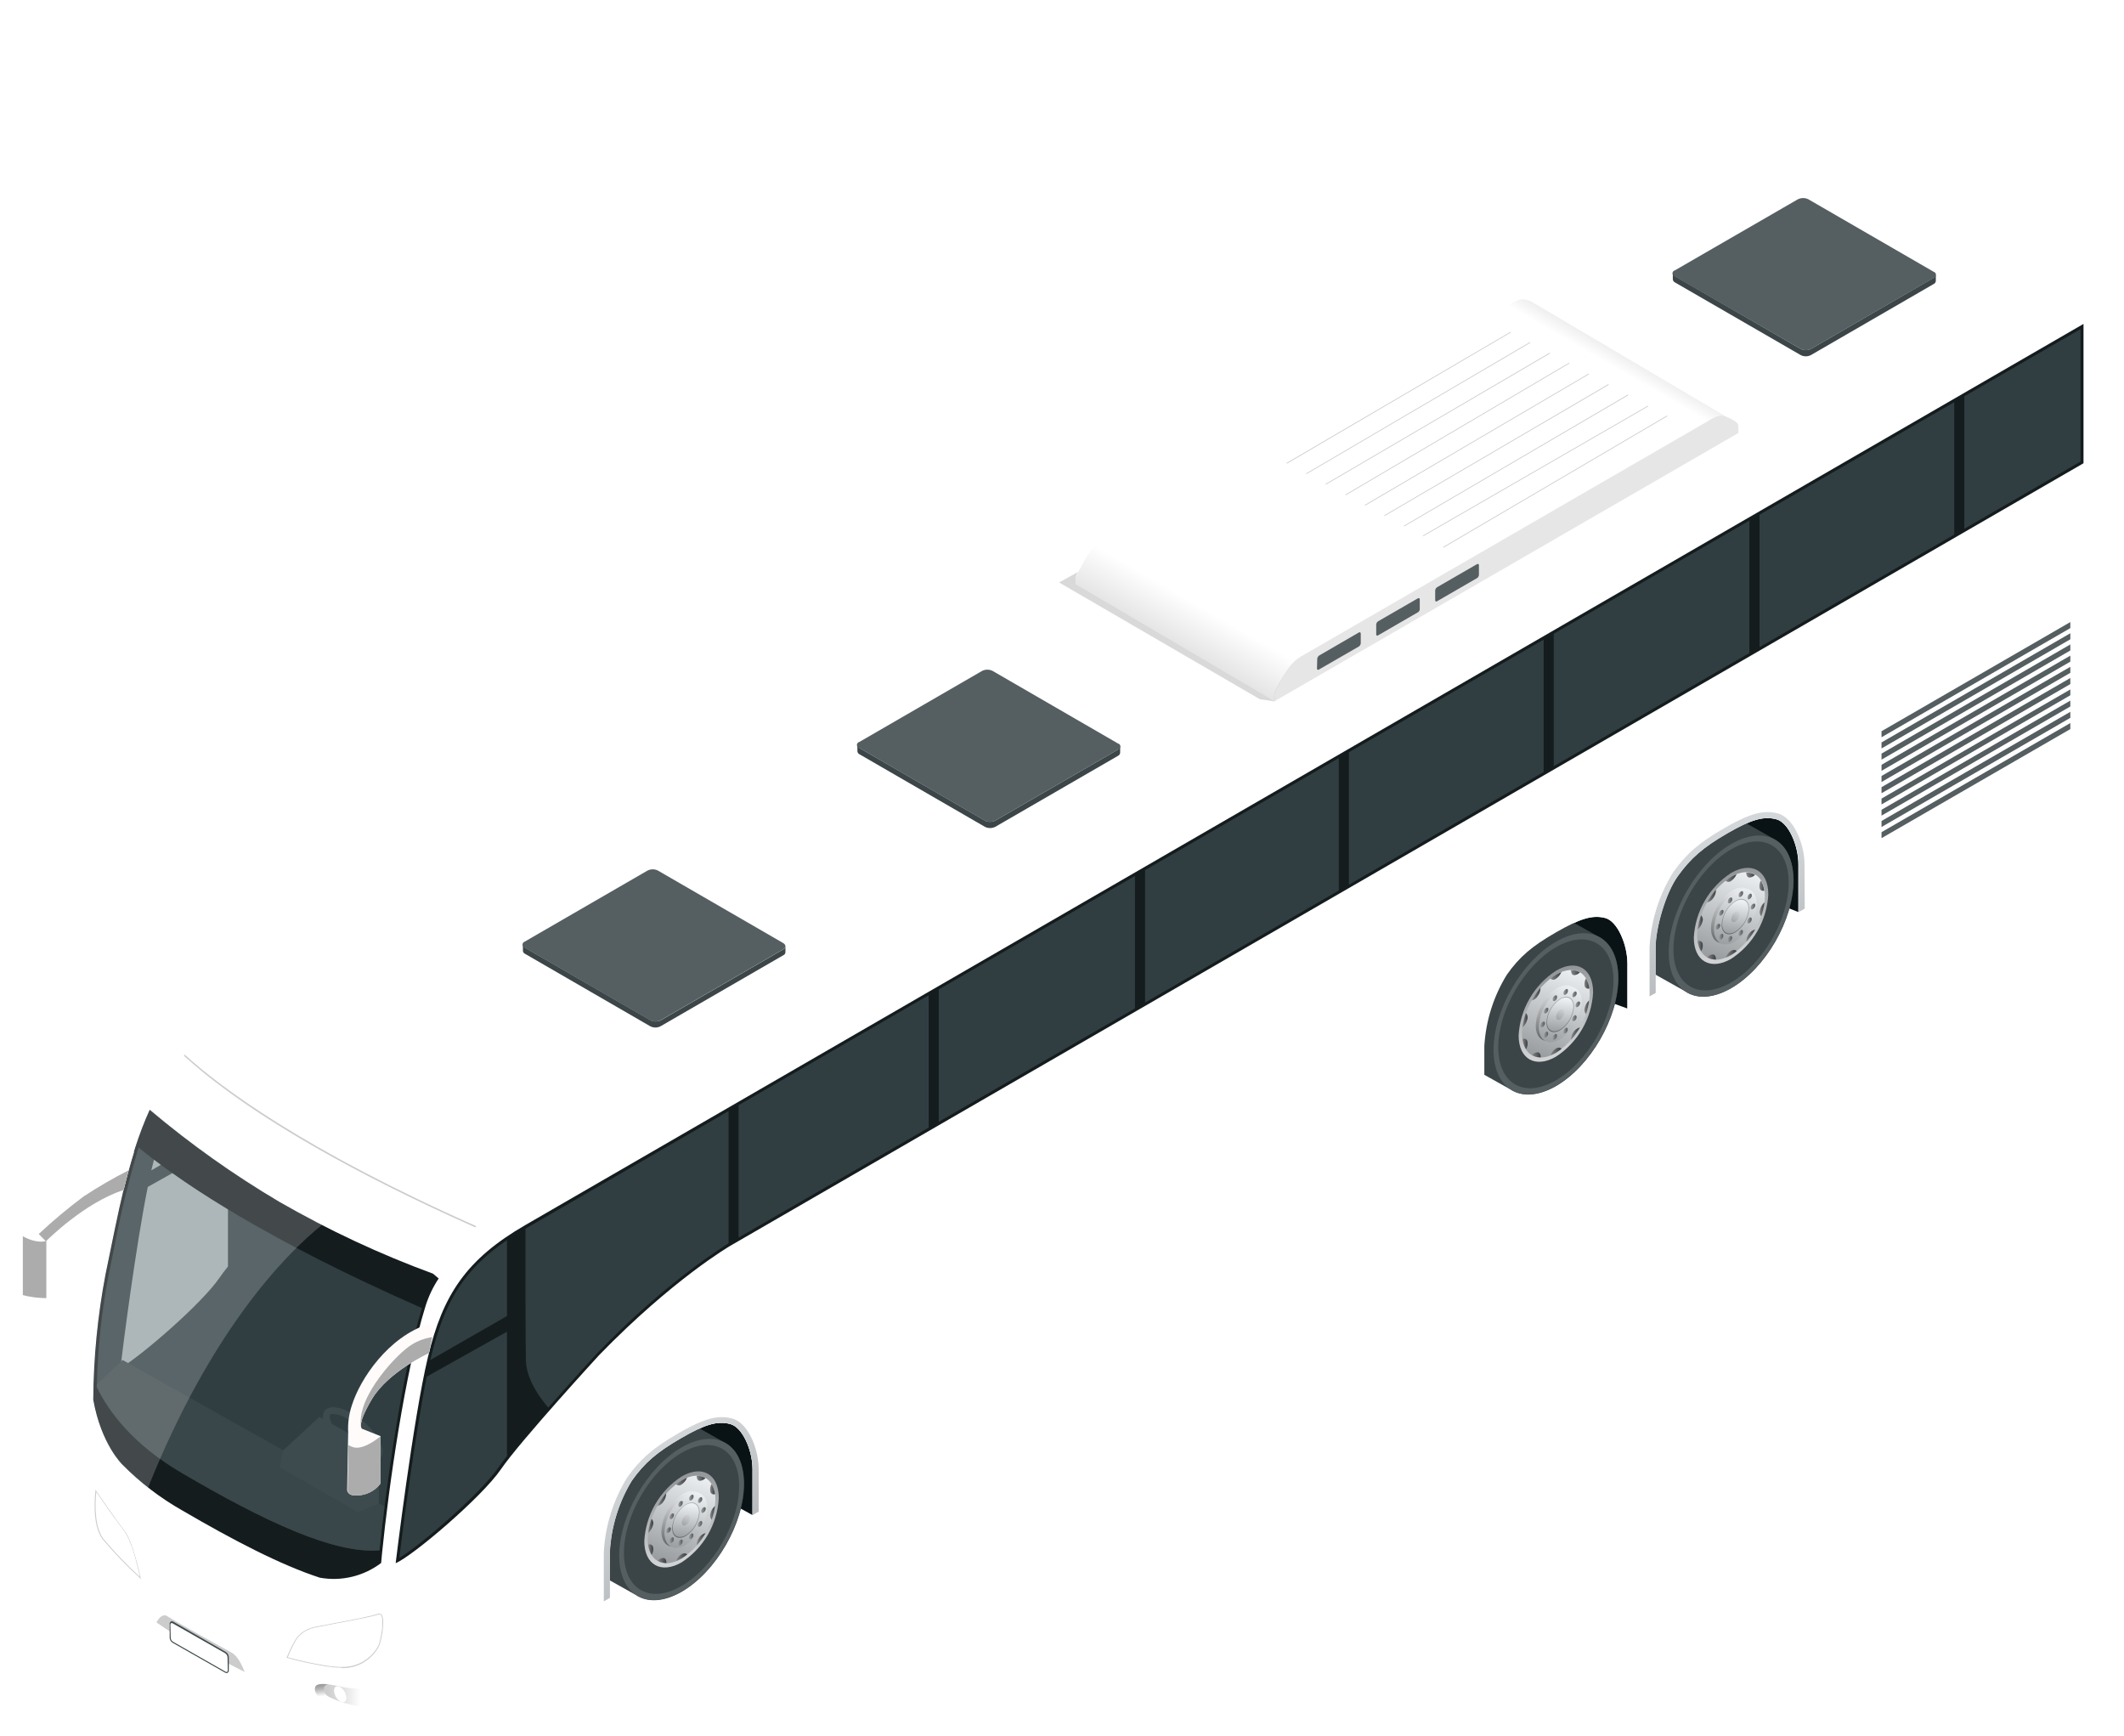 <svg width="93" height="76" viewBox="0 0 93 76" fill="none" xmlns="http://www.w3.org/2000/svg">
<g id="Frame 10" clip-path="url(#clip0_1001_7611)">
<g id="Group" filter="url(#filter0_d_1001_7611)">
<g id="Layer 1">
<path id="Vector" d="M76.762 31.86C76.208 31.72 75.671 31.879 74.612 32.487C74.37 32.627 74.156 32.756 73.962 32.888L75.037 34.852L77.74 35.929V33.851C77.748 33.033 77.318 31.995 76.762 31.86Z" fill="#091215"/>
<path id="Vector_2" d="M69.279 36.187C68.726 36.047 68.18 36.211 67.13 36.819C66.979 36.905 66.842 36.989 66.711 37.072L67.721 39.225L70.26 40.153V38.184C70.257 37.376 69.835 36.319 69.279 36.187Z" fill="#091215"/>
<path id="Vector_3" d="M30.964 58.338C30.427 58.203 29.908 58.338 28.949 58.892L30.513 61.54L31.95 62.328V60.321C31.958 59.511 31.526 58.47 30.964 58.338Z" fill="#091215"/>
<path id="Vector_4" fill-rule="evenodd" clip-rule="evenodd" d="M30.736 59.156L28.586 57.948C28.105 57.738 27.477 57.808 26.789 58.217C25.282 59.089 24.059 61.209 24.059 62.953C24.059 63.857 24.39 64.481 24.922 64.75L26.843 65.827C27.343 66.163 28.057 66.141 28.852 65.684C30.36 64.809 31.582 62.689 31.582 60.956C31.571 60.052 31.252 59.441 30.736 59.156Z" fill="#3B4447"/>
<path id="Vector_5" fill-rule="evenodd" clip-rule="evenodd" d="M28.842 65.673C27.334 66.545 26.112 65.837 26.112 64.102C26.112 62.366 27.334 60.238 28.842 59.366C30.349 58.494 31.571 59.202 31.571 60.945C31.571 62.689 30.349 64.799 28.842 65.673Z" fill="#555E61"/>
<path id="Vector_6" fill-rule="evenodd" clip-rule="evenodd" d="M28.842 65.431C27.447 66.238 26.319 65.585 26.319 63.981C26.319 62.377 27.447 60.41 28.842 59.605C30.236 58.801 31.364 59.452 31.364 61.064C31.364 62.676 30.233 64.627 28.842 65.431Z" fill="#3B4447"/>
<path id="Vector_7" fill-rule="evenodd" clip-rule="evenodd" d="M28.841 64.4C27.944 64.917 27.211 64.503 27.211 63.467C27.241 62.9 27.405 62.349 27.688 61.857C27.972 61.366 28.367 60.948 28.841 60.639C29.747 60.114 30.472 60.534 30.472 61.581C30.442 62.146 30.278 62.696 29.995 63.186C29.711 63.676 29.316 64.093 28.841 64.4Z" fill="url(#paint0_linear_1001_7611)"/>
<path id="Vector_8" fill-rule="evenodd" clip-rule="evenodd" d="M28.842 64.231C28.036 64.702 27.358 64.325 27.358 63.381C27.386 62.865 27.535 62.364 27.792 61.916C28.05 61.469 28.41 61.09 28.842 60.808C29.664 60.332 30.325 60.714 30.325 61.667C30.296 62.181 30.147 62.681 29.89 63.127C29.632 63.572 29.273 63.951 28.842 64.231Z" fill="url(#paint1_linear_1001_7611)"/>
<path id="Vector_9" fill-rule="evenodd" clip-rule="evenodd" d="M28.898 63.58C28.361 63.881 27.96 63.639 27.96 63.042C27.976 62.714 28.07 62.395 28.233 62.111C28.396 61.826 28.624 61.585 28.898 61.406C29.419 61.104 29.833 61.355 29.833 61.957C29.816 62.282 29.722 62.599 29.56 62.881C29.397 63.163 29.17 63.402 28.898 63.58Z" fill="url(#paint2_linear_1001_7611)"/>
<path id="Vector_10" fill-rule="evenodd" clip-rule="evenodd" d="M29.03 63.636C28.509 63.938 28.095 63.696 28.092 63.098C28.109 62.771 28.202 62.453 28.365 62.169C28.528 61.885 28.756 61.644 29.03 61.465C29.554 61.161 29.967 61.411 29.967 62.003C29.952 62.33 29.859 62.649 29.696 62.933C29.533 63.217 29.304 63.458 29.03 63.636Z" fill="url(#paint3_linear_1001_7611)"/>
<path id="Vector_11" fill-rule="evenodd" clip-rule="evenodd" d="M29.03 63.241C28.697 63.432 28.428 63.278 28.428 62.899C28.44 62.691 28.501 62.489 28.606 62.309C28.71 62.129 28.855 61.977 29.03 61.863C29.366 61.669 29.634 61.825 29.634 62.21C29.621 62.417 29.559 62.618 29.454 62.797C29.349 62.976 29.204 63.128 29.03 63.241Z" fill="url(#paint4_linear_1001_7611)"/>
<path id="Vector_12" fill-rule="evenodd" clip-rule="evenodd" d="M29.03 63.208C28.713 63.391 28.455 63.243 28.455 62.883C28.466 62.683 28.524 62.489 28.623 62.315C28.723 62.142 28.863 61.994 29.03 61.885C29.349 61.702 29.607 61.849 29.607 62.218C29.595 62.417 29.537 62.61 29.436 62.782C29.336 62.954 29.197 63.1 29.03 63.208Z" fill="url(#paint5_linear_1001_7611)"/>
<path id="Vector_13" fill-rule="evenodd" clip-rule="evenodd" d="M29.029 62.767C28.933 62.824 28.852 62.767 28.852 62.654C28.856 62.592 28.873 62.532 28.904 62.478C28.935 62.425 28.978 62.379 29.029 62.345C29.137 62.283 29.218 62.345 29.218 62.444C29.215 62.509 29.197 62.573 29.164 62.629C29.131 62.685 29.085 62.733 29.029 62.767Z" fill="url(#paint6_linear_1001_7611)"/>
<path id="Vector_14" fill-rule="evenodd" clip-rule="evenodd" d="M29.798 62.221C29.739 62.256 29.699 62.221 29.699 62.164C29.7 62.13 29.709 62.096 29.727 62.067C29.744 62.037 29.769 62.013 29.798 61.995C29.855 61.963 29.903 61.981 29.903 62.049C29.9 62.084 29.89 62.117 29.871 62.148C29.853 62.177 29.828 62.203 29.798 62.221Z" fill="url(#paint7_linear_1001_7611)"/>
<path id="Vector_15" fill-rule="evenodd" clip-rule="evenodd" d="M29.594 62.84C29.543 62.84 29.535 62.767 29.57 62.694C29.605 62.622 29.666 62.571 29.707 62.584C29.747 62.597 29.763 62.665 29.731 62.74C29.699 62.815 29.634 62.853 29.594 62.84Z" fill="url(#paint8_linear_1001_7611)"/>
<path id="Vector_16" fill-rule="evenodd" clip-rule="evenodd" d="M29.169 63.348C29.163 63.315 29.166 63.281 29.178 63.25C29.189 63.218 29.208 63.19 29.234 63.168C29.282 63.112 29.341 63.117 29.357 63.168C29.363 63.2 29.361 63.233 29.351 63.263C29.34 63.294 29.322 63.321 29.298 63.343C29.242 63.4 29.185 63.405 29.169 63.348Z" fill="url(#paint9_linear_1001_7611)"/>
<path id="Vector_17" fill-rule="evenodd" clip-rule="evenodd" d="M28.697 63.547C28.704 63.515 28.718 63.484 28.739 63.459C28.76 63.433 28.787 63.413 28.817 63.399C28.877 63.386 28.901 63.437 28.885 63.512C28.878 63.545 28.863 63.575 28.841 63.601C28.82 63.626 28.792 63.646 28.761 63.658C28.705 63.674 28.68 63.62 28.697 63.547Z" fill="url(#paint10_linear_1001_7611)"/>
<path id="Vector_18" fill-rule="evenodd" clip-rule="evenodd" d="M28.345 63.373C28.396 63.305 28.452 63.281 28.484 63.311C28.499 63.339 28.506 63.37 28.503 63.402C28.5 63.434 28.488 63.464 28.468 63.488C28.42 63.556 28.363 63.569 28.329 63.542C28.314 63.516 28.307 63.485 28.31 63.455C28.313 63.424 28.325 63.396 28.345 63.373Z" fill="url(#paint11_linear_1001_7611)"/>
<path id="Vector_19" fill-rule="evenodd" clip-rule="evenodd" d="M28.277 62.872C28.334 62.84 28.377 62.872 28.377 62.929C28.376 62.963 28.366 62.996 28.349 63.026C28.331 63.056 28.307 63.08 28.277 63.098C28.221 63.13 28.173 63.098 28.173 63.047C28.175 63.011 28.186 62.977 28.204 62.947C28.222 62.916 28.247 62.891 28.277 62.872Z" fill="url(#paint12_linear_1001_7611)"/>
<path id="Vector_20" fill-rule="evenodd" clip-rule="evenodd" d="M28.468 62.256C28.516 62.256 28.524 62.334 28.492 62.401C28.46 62.468 28.395 62.522 28.355 62.509C28.315 62.495 28.296 62.428 28.328 62.364C28.361 62.299 28.428 62.24 28.468 62.256Z" fill="url(#paint13_linear_1001_7611)"/>
<path id="Vector_21" fill-rule="evenodd" clip-rule="evenodd" d="M28.893 61.745C28.898 61.779 28.895 61.815 28.883 61.847C28.872 61.88 28.852 61.91 28.826 61.933C28.777 61.981 28.721 61.976 28.705 61.933C28.696 61.9 28.697 61.865 28.707 61.832C28.717 61.8 28.736 61.77 28.761 61.747C28.815 61.694 28.877 61.699 28.893 61.745Z" fill="url(#paint14_linear_1001_7611)"/>
<path id="Vector_22" fill-rule="evenodd" clip-rule="evenodd" d="M29.366 61.548C29.358 61.581 29.343 61.611 29.321 61.636C29.3 61.661 29.273 61.681 29.242 61.694C29.185 61.694 29.161 61.656 29.177 61.58C29.184 61.548 29.199 61.518 29.22 61.493C29.241 61.468 29.268 61.448 29.298 61.435C29.352 61.422 29.382 61.473 29.366 61.548Z" fill="url(#paint15_linear_1001_7611)"/>
<path id="Vector_23" fill-rule="evenodd" clip-rule="evenodd" d="M29.715 61.723C29.666 61.788 29.602 61.818 29.578 61.782C29.553 61.748 29.551 61.675 29.594 61.613C29.637 61.551 29.699 61.524 29.731 61.554C29.746 61.58 29.752 61.611 29.75 61.641C29.747 61.672 29.735 61.7 29.715 61.723Z" fill="url(#paint16_linear_1001_7611)"/>
<path id="Vector_24" fill-rule="evenodd" clip-rule="evenodd" d="M28.841 60.808C28.758 60.858 28.677 60.913 28.6 60.972C28.631 61.005 28.673 61.025 28.718 61.028C28.762 61.031 28.807 61.017 28.841 60.989C28.951 60.917 29.035 60.814 29.083 60.693C29 60.725 28.919 60.764 28.841 60.808Z" fill="url(#paint17_linear_1001_7611)"/>
<path id="Vector_25" fill-rule="evenodd" clip-rule="evenodd" d="M29.621 60.827C29.672 60.829 29.723 60.819 29.769 60.798C29.816 60.777 29.857 60.746 29.889 60.706C29.772 60.638 29.638 60.603 29.502 60.606C29.505 60.717 29.537 60.805 29.621 60.827Z" fill="url(#paint18_linear_1001_7611)"/>
<path id="Vector_26" fill-rule="evenodd" clip-rule="evenodd" d="M30.158 60.97C30.097 61.072 30.078 61.195 30.104 61.311C30.11 61.332 30.12 61.35 30.134 61.367C30.148 61.383 30.165 61.396 30.183 61.405C30.202 61.414 30.223 61.42 30.244 61.421C30.265 61.422 30.286 61.419 30.306 61.411C30.287 61.255 30.237 61.105 30.158 60.97Z" fill="url(#paint19_linear_1001_7611)"/>
<path id="Vector_27" fill-rule="evenodd" clip-rule="evenodd" d="M30.105 62.264C30.089 62.31 30.086 62.359 30.096 62.406C30.106 62.454 30.128 62.497 30.161 62.533C30.23 62.337 30.279 62.134 30.306 61.928C30.204 62.015 30.134 62.133 30.105 62.264Z" fill="url(#paint20_linear_1001_7611)"/>
<path id="Vector_28" fill-rule="evenodd" clip-rule="evenodd" d="M29.621 63.305C29.545 63.406 29.505 63.529 29.508 63.655C29.652 63.487 29.782 63.307 29.895 63.117C29.839 63.128 29.785 63.15 29.738 63.183C29.691 63.215 29.651 63.257 29.621 63.305Z" fill="url(#paint21_linear_1001_7611)"/>
<path id="Vector_29" fill-rule="evenodd" clip-rule="evenodd" d="M29.083 64.059C29.043 63.989 28.944 63.981 28.847 64.037C28.735 64.109 28.65 64.215 28.602 64.339C28.683 64.307 28.761 64.27 28.836 64.228C28.921 64.177 29.002 64.121 29.081 64.061L29.083 64.059Z" fill="url(#paint22_linear_1001_7611)"/>
<path id="Vector_30" fill-rule="evenodd" clip-rule="evenodd" d="M28.181 64.43C28.181 64.314 28.148 64.234 28.068 64.207C28.017 64.205 27.966 64.215 27.919 64.236C27.873 64.257 27.831 64.288 27.799 64.328C27.916 64.393 28.047 64.428 28.181 64.43Z" fill="url(#paint23_linear_1001_7611)"/>
<path id="Vector_31" fill-rule="evenodd" clip-rule="evenodd" d="M27.383 63.623C27.401 63.782 27.452 63.935 27.533 64.072C27.599 63.966 27.62 63.839 27.592 63.717C27.586 63.696 27.575 63.677 27.561 63.661C27.546 63.645 27.529 63.632 27.509 63.623C27.489 63.614 27.467 63.609 27.446 63.609C27.424 63.609 27.402 63.614 27.383 63.623Z" fill="url(#paint24_linear_1001_7611)"/>
<path id="Vector_32" fill-rule="evenodd" clip-rule="evenodd" d="M27.587 62.778C27.606 62.73 27.611 62.676 27.6 62.625C27.59 62.574 27.565 62.527 27.528 62.49C27.456 62.692 27.406 62.902 27.377 63.114C27.479 63.026 27.552 62.909 27.587 62.778Z" fill="url(#paint25_linear_1001_7611)"/>
<path id="Vector_33" fill-rule="evenodd" clip-rule="evenodd" d="M27.786 61.93C27.841 61.916 27.894 61.891 27.94 61.856C27.986 61.822 28.025 61.778 28.054 61.729C28.131 61.625 28.17 61.499 28.167 61.371C28.022 61.544 27.894 61.732 27.786 61.93Z" fill="url(#paint26_linear_1001_7611)"/>
<path id="Vector_34" fill-rule="evenodd" clip-rule="evenodd" d="M69.018 37.019L66.869 35.81C66.391 35.6 65.762 35.67 65.072 36.079C63.564 36.951 62.342 39.072 62.342 40.815C62.342 41.719 62.675 42.344 63.204 42.613L65.128 43.689C65.625 44.025 66.34 44.004 67.135 43.547C68.642 42.675 69.865 40.552 69.865 38.819C69.854 37.914 69.534 37.293 69.018 37.019Z" fill="#3B4447"/>
<path id="Vector_35" fill-rule="evenodd" clip-rule="evenodd" d="M67.124 43.536C65.617 44.408 64.395 43.7 64.395 41.964C64.395 40.229 65.617 38.1 67.124 37.228C68.632 36.357 69.854 37.064 69.854 38.808C69.854 40.552 68.632 42.664 67.124 43.536Z" fill="#555E61"/>
<path id="Vector_36" fill-rule="evenodd" clip-rule="evenodd" d="M67.124 43.296C65.733 44.103 64.602 43.45 64.602 41.846C64.602 40.242 65.733 38.278 67.124 37.471C68.516 36.663 69.647 37.32 69.647 38.929C69.647 40.538 68.519 42.489 67.124 43.296Z" fill="#3B4447"/>
<path id="Vector_37" fill-rule="evenodd" clip-rule="evenodd" d="M67.124 42.263C66.227 42.779 65.493 42.365 65.493 41.329C65.524 40.763 65.688 40.211 65.971 39.72C66.255 39.228 66.65 38.811 67.124 38.501C68.03 37.963 68.755 38.396 68.755 39.443C68.725 40.008 68.561 40.559 68.277 41.049C67.994 41.539 67.599 41.955 67.124 42.263Z" fill="url(#paint27_linear_1001_7611)"/>
<path id="Vector_38" fill-rule="evenodd" clip-rule="evenodd" d="M67.124 42.093C66.318 42.564 65.641 42.188 65.641 41.243C65.669 40.728 65.818 40.226 66.076 39.779C66.333 39.332 66.693 38.953 67.124 38.671C67.949 38.194 68.608 38.577 68.608 39.529C68.58 40.043 68.431 40.544 68.173 40.989C67.915 41.435 67.556 41.813 67.124 42.093Z" fill="url(#paint28_linear_1001_7611)"/>
<path id="Vector_39" fill-rule="evenodd" clip-rule="evenodd" d="M67.181 41.44C66.66 41.744 66.243 41.502 66.243 40.901C66.259 40.573 66.352 40.253 66.515 39.968C66.678 39.683 66.906 39.44 67.181 39.26C67.702 38.959 68.118 39.209 68.118 39.812C68.102 40.138 68.009 40.456 67.846 40.739C67.683 41.022 67.455 41.262 67.181 41.44Z" fill="url(#paint29_linear_1001_7611)"/>
<path id="Vector_40" fill-rule="evenodd" clip-rule="evenodd" d="M67.315 41.499C66.794 41.8 66.377 41.558 66.377 40.961C66.394 40.633 66.487 40.315 66.65 40.031C66.813 39.747 67.041 39.506 67.315 39.327C67.836 39.023 68.253 39.273 68.253 39.865C68.237 40.193 68.144 40.511 67.981 40.795C67.818 41.08 67.59 41.321 67.315 41.499Z" fill="url(#paint30_linear_1001_7611)"/>
<path id="Vector_41" fill-rule="evenodd" clip-rule="evenodd" d="M67.315 41.103C66.979 41.294 66.711 41.141 66.711 40.762C66.722 40.552 66.782 40.348 66.887 40.167C66.992 39.985 67.139 39.831 67.315 39.718C67.648 39.524 67.917 39.68 67.917 40.065C67.904 40.273 67.843 40.475 67.738 40.655C67.634 40.835 67.489 40.989 67.315 41.103Z" fill="url(#paint31_linear_1001_7611)"/>
<path id="Vector_42" fill-rule="evenodd" clip-rule="evenodd" d="M67.315 41.071C66.996 41.254 66.737 41.106 66.737 40.745C66.749 40.545 66.807 40.35 66.907 40.177C67.007 40.003 67.147 39.856 67.315 39.747C67.632 39.564 67.89 39.712 67.89 40.081C67.878 40.279 67.82 40.472 67.72 40.644C67.62 40.816 67.481 40.962 67.315 41.071Z" fill="url(#paint32_linear_1001_7611)"/>
<path id="Vector_43" fill-rule="evenodd" clip-rule="evenodd" d="M67.315 40.63C67.216 40.686 67.135 40.63 67.135 40.517C67.139 40.454 67.157 40.394 67.188 40.34C67.219 40.286 67.263 40.241 67.315 40.207C67.42 40.145 67.503 40.194 67.503 40.307C67.5 40.372 67.481 40.435 67.448 40.491C67.416 40.547 67.37 40.595 67.315 40.63Z" fill="url(#paint33_linear_1001_7611)"/>
<path id="Vector_44" fill-rule="evenodd" clip-rule="evenodd" d="M68.081 40.083C68.024 40.118 67.984 40.083 67.984 40.027C67.985 39.993 67.994 39.96 68.011 39.93C68.028 39.901 68.052 39.876 68.081 39.857C68.137 39.825 68.186 39.844 68.186 39.908C68.183 39.944 68.173 39.978 68.154 40.009C68.136 40.039 68.111 40.065 68.081 40.083Z" fill="url(#paint34_linear_1001_7611)"/>
<path id="Vector_45" fill-rule="evenodd" clip-rule="evenodd" d="M67.877 40.702C67.828 40.702 67.82 40.63 67.853 40.554C67.885 40.479 67.949 40.433 67.99 40.447C68.03 40.46 68.049 40.527 68.016 40.603C67.984 40.678 67.917 40.716 67.877 40.702Z" fill="url(#paint35_linear_1001_7611)"/>
<path id="Vector_46" fill-rule="evenodd" clip-rule="evenodd" d="M67.452 41.211C67.447 41.178 67.449 41.144 67.461 41.112C67.472 41.081 67.491 41.052 67.517 41.031C67.568 40.974 67.624 40.979 67.64 41.031C67.646 41.062 67.644 41.095 67.634 41.125C67.624 41.156 67.607 41.183 67.584 41.205C67.528 41.262 67.468 41.267 67.452 41.211Z" fill="url(#paint36_linear_1001_7611)"/>
<path id="Vector_47" fill-rule="evenodd" clip-rule="evenodd" d="M66.979 41.413C66.987 41.38 67.003 41.351 67.024 41.325C67.046 41.3 67.073 41.28 67.103 41.267C67.159 41.254 67.184 41.305 67.168 41.38C67.161 41.413 67.147 41.443 67.125 41.468C67.104 41.494 67.077 41.513 67.047 41.526C66.987 41.536 66.966 41.483 66.979 41.413Z" fill="url(#paint37_linear_1001_7611)"/>
<path id="Vector_48" fill-rule="evenodd" clip-rule="evenodd" d="M66.63 41.235C66.678 41.168 66.735 41.144 66.767 41.173C66.783 41.201 66.79 41.233 66.787 41.265C66.784 41.296 66.772 41.327 66.751 41.351C66.702 41.418 66.646 41.431 66.614 41.405C66.599 41.378 66.592 41.348 66.595 41.317C66.598 41.287 66.61 41.258 66.63 41.235Z" fill="url(#paint38_linear_1001_7611)"/>
<path id="Vector_49" fill-rule="evenodd" clip-rule="evenodd" d="M66.549 40.735C66.606 40.702 66.646 40.735 66.646 40.791C66.645 40.826 66.636 40.859 66.619 40.889C66.601 40.919 66.576 40.943 66.547 40.961C66.49 40.993 66.442 40.974 66.442 40.91C66.444 40.874 66.455 40.839 66.474 40.809C66.492 40.778 66.518 40.753 66.549 40.735Z" fill="url(#paint39_linear_1001_7611)"/>
<path id="Vector_50" fill-rule="evenodd" clip-rule="evenodd" d="M66.751 40.118C66.802 40.118 66.81 40.196 66.775 40.264C66.74 40.331 66.678 40.385 66.638 40.371C66.598 40.358 66.582 40.29 66.614 40.226C66.646 40.161 66.711 40.102 66.751 40.118Z" fill="url(#paint40_linear_1001_7611)"/>
<path id="Vector_51" fill-rule="evenodd" clip-rule="evenodd" d="M67.175 39.607C67.181 39.641 67.178 39.676 67.166 39.709C67.155 39.742 67.136 39.772 67.111 39.795C67.062 39.844 67.003 39.838 66.987 39.795C66.979 39.762 66.98 39.727 66.991 39.694C67.001 39.661 67.02 39.632 67.046 39.61C67.103 39.556 67.159 39.561 67.175 39.607Z" fill="url(#paint41_linear_1001_7611)"/>
<path id="Vector_52" fill-rule="evenodd" clip-rule="evenodd" d="M67.648 39.411C67.641 39.443 67.627 39.473 67.606 39.498C67.585 39.523 67.558 39.543 67.527 39.556C67.468 39.569 67.444 39.518 67.46 39.443C67.468 39.41 67.483 39.38 67.504 39.355C67.526 39.33 67.553 39.31 67.584 39.298C67.64 39.284 67.664 39.335 67.648 39.411Z" fill="url(#paint42_linear_1001_7611)"/>
<path id="Vector_53" fill-rule="evenodd" clip-rule="evenodd" d="M68 39.586C67.949 39.65 67.885 39.68 67.861 39.645C67.836 39.61 67.836 39.537 67.877 39.475C67.917 39.413 67.984 39.386 68.016 39.416C68.031 39.443 68.038 39.473 68.035 39.503C68.032 39.534 68.02 39.562 68 39.586Z" fill="url(#paint43_linear_1001_7611)"/>
<path id="Vector_54" fill-rule="evenodd" clip-rule="evenodd" d="M67.124 38.671C67.041 38.72 66.961 38.775 66.885 38.835C66.915 38.867 66.957 38.887 67.002 38.89C67.046 38.893 67.09 38.879 67.124 38.851C67.234 38.78 67.318 38.676 67.366 38.555C67.283 38.588 67.202 38.627 67.124 38.671Z" fill="url(#paint44_linear_1001_7611)"/>
<path id="Vector_55" fill-rule="evenodd" clip-rule="evenodd" d="M67.906 38.69C67.957 38.691 68.008 38.681 68.055 38.66C68.101 38.639 68.142 38.608 68.175 38.568C68.057 38.5 67.922 38.466 67.785 38.469C67.788 38.579 67.82 38.668 67.906 38.69Z" fill="url(#paint45_linear_1001_7611)"/>
<path id="Vector_56" fill-rule="evenodd" clip-rule="evenodd" d="M68.441 38.832C68.381 38.935 68.362 39.057 68.387 39.174C68.394 39.194 68.404 39.212 68.418 39.228C68.431 39.244 68.448 39.257 68.467 39.267C68.486 39.276 68.506 39.281 68.527 39.282C68.548 39.284 68.569 39.281 68.589 39.273C68.57 39.118 68.52 38.968 68.441 38.832Z" fill="url(#paint46_linear_1001_7611)"/>
<path id="Vector_57" fill-rule="evenodd" clip-rule="evenodd" d="M68.387 40.126C68.372 40.172 68.369 40.221 68.379 40.269C68.388 40.316 68.411 40.36 68.444 40.395C68.51 40.202 68.555 40.002 68.578 39.798C68.482 39.885 68.415 40 68.387 40.126Z" fill="url(#paint47_linear_1001_7611)"/>
<path id="Vector_58" fill-rule="evenodd" clip-rule="evenodd" d="M67.906 41.168C67.83 41.268 67.79 41.392 67.793 41.518C67.939 41.351 68.068 41.17 68.18 40.98C68.068 41.004 67.97 41.072 67.906 41.168Z" fill="url(#paint48_linear_1001_7611)"/>
<path id="Vector_59" fill-rule="evenodd" clip-rule="evenodd" d="M67.369 41.921C67.329 41.851 67.232 41.843 67.132 41.9C67.021 41.971 66.935 42.077 66.888 42.201C66.969 42.171 67.047 42.134 67.122 42.091C67.207 42.04 67.288 41.984 67.366 41.924L67.369 41.921Z" fill="url(#paint49_linear_1001_7611)"/>
<path id="Vector_60" fill-rule="evenodd" clip-rule="evenodd" d="M66.463 42.292C66.463 42.177 66.431 42.096 66.351 42.069C66.299 42.067 66.249 42.077 66.202 42.098C66.156 42.119 66.114 42.151 66.082 42.19C66.198 42.257 66.33 42.292 66.463 42.292Z" fill="url(#paint50_linear_1001_7611)"/>
<path id="Vector_61" fill-rule="evenodd" clip-rule="evenodd" d="M65.665 41.485C65.683 41.645 65.735 41.798 65.819 41.935C65.882 41.828 65.902 41.701 65.875 41.58C65.869 41.559 65.858 41.539 65.844 41.523C65.829 41.507 65.811 41.494 65.791 41.485C65.772 41.476 65.75 41.471 65.728 41.472C65.707 41.472 65.685 41.476 65.665 41.485Z" fill="url(#paint51_linear_1001_7611)"/>
<path id="Vector_62" fill-rule="evenodd" clip-rule="evenodd" d="M65.87 40.64C65.889 40.592 65.894 40.539 65.884 40.488C65.874 40.437 65.85 40.39 65.813 40.352C65.739 40.554 65.689 40.764 65.663 40.977C65.763 40.887 65.835 40.77 65.87 40.64Z" fill="url(#paint52_linear_1001_7611)"/>
<path id="Vector_63" fill-rule="evenodd" clip-rule="evenodd" d="M66.069 39.798C66.125 39.785 66.178 39.76 66.224 39.725C66.27 39.691 66.309 39.647 66.337 39.596C66.414 39.494 66.454 39.369 66.45 39.241C66.307 39.415 66.179 39.601 66.069 39.798Z" fill="url(#paint53_linear_1001_7611)"/>
<path id="Vector_64" fill-rule="evenodd" clip-rule="evenodd" d="M76.689 32.735L74.54 31.524C74.059 31.317 73.43 31.384 72.742 31.793C71.235 32.665 70.013 34.785 70.013 36.529C70.013 37.433 70.343 38.057 70.875 38.326L72.796 39.403C73.296 39.739 74.01 39.717 74.806 39.26C76.313 38.388 77.535 36.265 77.535 34.532C77.525 33.631 77.205 33.012 76.689 32.735Z" fill="#3B4447"/>
<path id="Vector_65" fill-rule="evenodd" clip-rule="evenodd" d="M74.795 39.26C73.288 40.132 72.065 39.424 72.065 37.689C72.065 35.953 73.288 33.825 74.795 32.953C76.302 32.081 77.525 32.789 77.525 34.532C77.525 36.276 76.302 38.38 74.795 39.26Z" fill="#555E61"/>
<path id="Vector_66" fill-rule="evenodd" clip-rule="evenodd" d="M74.795 39.012C73.4 39.82 72.272 39.163 72.272 37.562C72.272 35.961 73.4 33.991 74.795 33.184C76.189 32.377 77.318 33.033 77.318 34.642C77.318 36.252 76.186 38.205 74.795 39.012Z" fill="#3B4447"/>
<path id="Vector_67" fill-rule="evenodd" clip-rule="evenodd" d="M74.795 37.979C73.897 38.496 73.164 38.081 73.164 37.045C73.195 36.479 73.358 35.927 73.642 35.436C73.925 34.945 74.32 34.527 74.795 34.217C75.7 33.695 76.426 34.115 76.426 35.159C76.395 35.725 76.231 36.275 75.948 36.765C75.665 37.255 75.269 37.671 74.795 37.979Z" fill="url(#paint54_linear_1001_7611)"/>
<path id="Vector_68" fill-rule="evenodd" clip-rule="evenodd" d="M74.795 37.81C73.989 38.281 73.312 37.904 73.312 36.959C73.34 36.444 73.488 35.942 73.746 35.495C74.004 35.048 74.363 34.669 74.795 34.387C75.617 33.911 76.278 34.293 76.278 35.245C76.25 35.759 76.101 36.26 75.843 36.705C75.585 37.151 75.226 37.529 74.795 37.81Z" fill="url(#paint55_linear_1001_7611)"/>
<path id="Vector_69" fill-rule="evenodd" clip-rule="evenodd" d="M74.851 37.158C74.314 37.46 73.914 37.218 73.914 36.62C73.93 36.293 74.023 35.974 74.186 35.691C74.349 35.407 74.577 35.165 74.851 34.987C75.373 34.683 75.789 34.933 75.789 35.525C75.774 35.852 75.68 36.171 75.517 36.455C75.354 36.739 75.126 36.98 74.851 37.158Z" fill="url(#paint56_linear_1001_7611)"/>
<path id="Vector_70" fill-rule="evenodd" clip-rule="evenodd" d="M74.983 37.215C74.462 37.516 74.045 37.277 74.045 36.677C74.062 36.349 74.155 36.031 74.318 35.746C74.481 35.462 74.709 35.22 74.983 35.041C75.52 34.739 75.921 34.987 75.921 35.593C75.904 35.918 75.811 36.235 75.647 36.517C75.484 36.799 75.257 37.039 74.983 37.215Z" fill="url(#paint57_linear_1001_7611)"/>
<path id="Vector_71" fill-rule="evenodd" clip-rule="evenodd" d="M74.983 36.819C74.65 37.013 74.381 36.857 74.381 36.48C74.393 36.271 74.454 36.067 74.558 35.885C74.663 35.704 74.808 35.549 74.983 35.434C75.319 35.24 75.587 35.396 75.587 35.781C75.575 35.989 75.514 36.192 75.409 36.372C75.304 36.553 75.158 36.706 74.983 36.819Z" fill="url(#paint58_linear_1001_7611)"/>
<path id="Vector_72" fill-rule="evenodd" clip-rule="evenodd" d="M74.983 36.787C74.666 36.973 74.408 36.825 74.408 36.464C74.418 36.264 74.476 36.07 74.576 35.896C74.676 35.723 74.815 35.575 74.983 35.466C75.302 35.28 75.56 35.428 75.56 35.797C75.548 35.996 75.49 36.189 75.39 36.361C75.289 36.533 75.15 36.679 74.983 36.787Z" fill="url(#paint59_linear_1001_7611)"/>
<path id="Vector_73" fill-rule="evenodd" clip-rule="evenodd" d="M74.983 36.349C74.886 36.405 74.805 36.349 74.805 36.236C74.809 36.173 74.827 36.113 74.858 36.059C74.888 36.004 74.931 35.958 74.983 35.923C75.09 35.861 75.171 35.923 75.171 36.023C75.168 36.088 75.15 36.152 75.117 36.209C75.084 36.266 75.038 36.313 74.983 36.349Z" fill="url(#paint60_linear_1001_7611)"/>
<path id="Vector_74" fill-rule="evenodd" clip-rule="evenodd" d="M75.749 35.8C75.692 35.834 75.652 35.8 75.652 35.743C75.653 35.709 75.663 35.676 75.68 35.647C75.697 35.617 75.72 35.592 75.749 35.574C75.808 35.541 75.856 35.56 75.856 35.627C75.854 35.663 75.842 35.697 75.824 35.727C75.805 35.757 75.779 35.782 75.749 35.8Z" fill="url(#paint61_linear_1001_7611)"/>
<path id="Vector_75" fill-rule="evenodd" clip-rule="evenodd" d="M75.547 36.419C75.496 36.419 75.488 36.349 75.523 36.273C75.558 36.198 75.62 36.149 75.66 36.163C75.7 36.176 75.716 36.244 75.684 36.319C75.652 36.394 75.588 36.432 75.547 36.419Z" fill="url(#paint62_linear_1001_7611)"/>
<path id="Vector_76" fill-rule="evenodd" clip-rule="evenodd" d="M75.123 36.927C75.117 36.894 75.12 36.861 75.131 36.83C75.142 36.798 75.162 36.771 75.187 36.749C75.236 36.693 75.295 36.696 75.311 36.749C75.317 36.781 75.314 36.814 75.304 36.845C75.294 36.875 75.276 36.903 75.252 36.924C75.195 36.978 75.139 36.984 75.123 36.927Z" fill="url(#paint63_linear_1001_7611)"/>
<path id="Vector_77" fill-rule="evenodd" clip-rule="evenodd" d="M74.65 37.126C74.657 37.094 74.671 37.063 74.692 37.038C74.713 37.012 74.74 36.991 74.771 36.978C74.83 36.965 74.854 37.016 74.838 37.091C74.83 37.124 74.815 37.154 74.794 37.18C74.772 37.206 74.745 37.226 74.714 37.239C74.658 37.253 74.634 37.201 74.65 37.126Z" fill="url(#paint64_linear_1001_7611)"/>
<path id="Vector_78" fill-rule="evenodd" clip-rule="evenodd" d="M74.298 36.951C74.349 36.884 74.405 36.862 74.437 36.889C74.452 36.918 74.459 36.95 74.456 36.982C74.453 37.014 74.441 37.044 74.421 37.07C74.373 37.134 74.317 37.148 74.282 37.121C74.266 37.094 74.26 37.064 74.263 37.033C74.266 37.003 74.278 36.974 74.298 36.951Z" fill="url(#paint65_linear_1001_7611)"/>
<path id="Vector_79" fill-rule="evenodd" clip-rule="evenodd" d="M74.22 36.451C74.276 36.418 74.319 36.451 74.319 36.507C74.318 36.541 74.308 36.575 74.291 36.605C74.274 36.634 74.249 36.659 74.22 36.677C74.164 36.712 74.115 36.693 74.115 36.626C74.117 36.59 74.128 36.556 74.146 36.525C74.165 36.495 74.19 36.469 74.22 36.451Z" fill="url(#paint66_linear_1001_7611)"/>
<path id="Vector_80" fill-rule="evenodd" clip-rule="evenodd" d="M74.421 35.835C74.47 35.835 74.478 35.915 74.446 35.98C74.413 36.044 74.349 36.104 74.309 36.087C74.268 36.071 74.249 36.01 74.282 35.942C74.314 35.875 74.381 35.821 74.421 35.835Z" fill="url(#paint67_linear_1001_7611)"/>
<path id="Vector_81" fill-rule="evenodd" clip-rule="evenodd" d="M74.846 35.326C74.851 35.36 74.848 35.395 74.837 35.428C74.825 35.461 74.806 35.49 74.781 35.514C74.73 35.56 74.674 35.555 74.658 35.514C74.65 35.482 74.651 35.447 74.661 35.415C74.671 35.383 74.689 35.354 74.714 35.331C74.771 35.272 74.83 35.278 74.846 35.326Z" fill="url(#paint68_linear_1001_7611)"/>
<path id="Vector_82" fill-rule="evenodd" clip-rule="evenodd" d="M75.319 35.127C75.312 35.159 75.297 35.19 75.275 35.215C75.254 35.24 75.226 35.26 75.195 35.272C75.139 35.288 75.115 35.234 75.131 35.159C75.138 35.127 75.152 35.097 75.173 35.072C75.194 35.046 75.221 35.026 75.251 35.014C75.311 35 75.335 35.051 75.319 35.127Z" fill="url(#paint69_linear_1001_7611)"/>
<path id="Vector_83" fill-rule="evenodd" clip-rule="evenodd" d="M75.668 35.302C75.62 35.366 75.555 35.396 75.531 35.364C75.507 35.331 75.507 35.253 75.547 35.194C75.587 35.135 75.652 35.102 75.684 35.132C75.699 35.159 75.706 35.189 75.703 35.219C75.7 35.25 75.688 35.279 75.668 35.302Z" fill="url(#paint70_linear_1001_7611)"/>
<path id="Vector_84" fill-rule="evenodd" clip-rule="evenodd" d="M74.795 34.387C74.711 34.437 74.631 34.492 74.553 34.551C74.584 34.584 74.626 34.604 74.671 34.607C74.716 34.61 74.76 34.596 74.795 34.567C74.903 34.495 74.988 34.392 75.037 34.271C74.953 34.304 74.872 34.342 74.795 34.387Z" fill="url(#paint71_linear_1001_7611)"/>
<path id="Vector_85" fill-rule="evenodd" clip-rule="evenodd" d="M75.577 34.416C75.628 34.419 75.679 34.409 75.725 34.388C75.772 34.367 75.813 34.335 75.845 34.295C75.728 34.228 75.594 34.194 75.459 34.196C75.459 34.295 75.491 34.384 75.577 34.416Z" fill="url(#paint72_linear_1001_7611)"/>
<path id="Vector_86" fill-rule="evenodd" clip-rule="evenodd" d="M76.101 34.548C76.039 34.652 76.02 34.775 76.047 34.893C76.053 34.913 76.064 34.931 76.077 34.947C76.091 34.963 76.108 34.976 76.127 34.985C76.146 34.994 76.166 34.999 76.187 35C76.208 35.001 76.229 34.997 76.248 34.989C76.229 34.834 76.179 34.684 76.101 34.548Z" fill="url(#paint73_linear_1001_7611)"/>
<path id="Vector_87" fill-rule="evenodd" clip-rule="evenodd" d="M76.058 35.843C76.042 35.888 76.039 35.938 76.049 35.985C76.059 36.032 76.081 36.076 76.114 36.112C76.185 35.916 76.233 35.713 76.259 35.506C76.156 35.593 76.086 35.711 76.058 35.843Z" fill="url(#paint74_linear_1001_7611)"/>
<path id="Vector_88" fill-rule="evenodd" clip-rule="evenodd" d="M75.577 36.884C75.501 36.984 75.461 37.108 75.464 37.234C75.61 37.067 75.739 36.887 75.851 36.696C75.795 36.707 75.742 36.73 75.695 36.762C75.648 36.794 75.608 36.836 75.577 36.884Z" fill="url(#paint75_linear_1001_7611)"/>
<path id="Vector_89" fill-rule="evenodd" clip-rule="evenodd" d="M75.04 37.645C74.999 37.573 74.9 37.565 74.803 37.621C74.691 37.693 74.606 37.798 74.559 37.923C74.639 37.891 74.717 37.855 74.792 37.812C74.877 37.762 74.959 37.706 75.037 37.645H75.04Z" fill="url(#paint76_linear_1001_7611)"/>
<path id="Vector_90" fill-rule="evenodd" clip-rule="evenodd" d="M74.134 38.009C74.134 37.893 74.102 37.812 74.021 37.785C73.97 37.783 73.919 37.793 73.872 37.815C73.825 37.836 73.784 37.869 73.752 37.909C73.869 37.975 74 38.009 74.134 38.009Z" fill="url(#paint77_linear_1001_7611)"/>
<path id="Vector_91" fill-rule="evenodd" clip-rule="evenodd" d="M73.336 37.202C73.354 37.359 73.406 37.511 73.486 37.648C73.552 37.543 73.573 37.416 73.546 37.296C73.539 37.275 73.528 37.256 73.513 37.24C73.499 37.224 73.481 37.211 73.461 37.203C73.442 37.194 73.42 37.189 73.399 37.189C73.377 37.189 73.356 37.193 73.336 37.202Z" fill="url(#paint78_linear_1001_7611)"/>
<path id="Vector_92" fill-rule="evenodd" clip-rule="evenodd" d="M73.54 36.357C73.559 36.308 73.564 36.255 73.553 36.204C73.543 36.153 73.518 36.106 73.481 36.069C73.409 36.271 73.359 36.48 73.331 36.693C73.433 36.605 73.506 36.487 73.54 36.357Z" fill="url(#paint79_linear_1001_7611)"/>
<path id="Vector_93" fill-rule="evenodd" clip-rule="evenodd" d="M73.739 35.509C73.797 35.496 73.852 35.472 73.901 35.437C73.949 35.403 73.99 35.358 74.021 35.307C74.098 35.204 74.137 35.078 74.134 34.949C73.984 35.122 73.852 35.31 73.739 35.509Z" fill="url(#paint80_linear_1001_7611)"/>
<path id="Vector_94" fill-rule="evenodd" clip-rule="evenodd" d="M93 24.73C93 24.73 93 23.839 93 23.236C93 23.075 92.581 22.94 92.581 22.746C92.581 19.805 92.533 13.928 92.498 12.074C92.452 9.653 91.805 8.291 91.805 8.291C89.588 6.744 83.661 3.27 79.771 1.217C78.135 0.35 77.017 1.064 77.017 1.064C77.017 1.064 13.799 37.694 9.506 40.175C5.212 42.656 4.635 47.015 3.627 51.794C2.62 56.573 3.326 63.3 3.326 63.3C3.326 63.3 3.192 65.681 7.206 67.874C11.22 70.067 15.037 71.967 16.907 70.926C19.135 69.685 22.198 67.944 25.698 65.934V63.946C25.758 62.84 26.09 61.767 26.666 60.822C27.219 60.039 27.767 59.573 28.815 58.965C29.863 58.357 30.405 58.195 30.964 58.338C31.523 58.481 31.95 59.511 31.95 60.321V62.329C46.364 54.008 63.788 43.818 63.788 43.818L63.992 43.703V41.795C64.057 40.688 64.396 39.614 64.978 38.671C65.531 37.888 66.069 37.428 67.127 36.819C68.186 36.211 68.726 36.047 69.276 36.187C69.827 36.327 70.254 37.366 70.254 38.176V40.161L71.488 39.465V37.465C71.488 36.658 71.909 35.116 72.466 34.344C73.022 33.572 73.564 33.095 74.615 32.487C75.665 31.879 76.203 31.72 76.764 31.86C77.326 32 77.75 33.033 77.75 33.846V35.923L77.954 35.808L86.751 30.547C86.751 30.547 90.475 27.827 91.568 26.936C92.247 26.353 92.744 25.587 93 24.73Z" fill="white"/>
<path id="Vector_95" fill-rule="evenodd" clip-rule="evenodd" d="M17.958 51.759C15.634 50.906 13.387 49.856 11.241 48.621C9.237 47.437 7.335 46.087 5.556 44.585C4.589 46.703 4.167 49.181 3.622 51.786C3.277 53.596 3.097 55.433 3.084 57.275C3.431 59.231 4.355 60.111 4.355 60.114C5.135 60.905 6.021 61.583 6.988 62.13C9.242 63.445 11.287 64.508 13.001 65.068C13.469 65.153 13.949 65.14 14.412 65.029C14.874 64.918 15.309 64.713 15.688 64.425L15.728 64C16.034 60.956 16.746 56.037 17.625 53.201C17.759 52.764 17.955 52.349 18.208 51.969L17.958 51.759Z" fill="#141C1E"/>
<path id="Vector_96" fill-rule="evenodd" clip-rule="evenodd" d="M5.067 46.24C4.619 47.731 4.253 49.246 3.971 50.777C3.901 51.121 3.829 51.471 3.756 51.821C3.444 53.435 3.272 55.074 3.243 56.718C3.748 57.768 4.806 59.231 7.004 60.51C10.559 62.584 13.611 64.035 15.615 63.87C15.884 61.282 16.553 56.293 17.474 53.266C10.706 50.292 7.004 47.822 5.067 46.24Z" fill="#303E42"/>
<g id="Vector_97" style="mix-blend-mode:multiply" opacity="0.2">
<path d="M7.205 67.869C8.057 68.335 8.898 68.784 9.715 69.198C9.591 68.883 9.395 68.485 9.153 68.356C8.737 68.127 6.649 66.973 6.33 66.758C6.139 66.629 5.967 66.814 5.851 67.027C6.284 67.336 6.736 67.618 7.205 67.869Z" fill="black"/>
</g>
<path id="Vector_98" fill-rule="evenodd" clip-rule="evenodd" d="M90.227 16.28L30.98 50.537C30.98 50.537 28.463 51.998 25.231 55.327C25.231 55.327 21.773 59.094 20.932 60.324C20.091 61.554 17.047 64.14 16.324 64.433C16.324 64.433 17.087 58.126 17.738 55.408C18.388 52.69 19.411 51.127 22.007 49.628L90.227 10.18V16.28Z" fill="#141C1E"/>
<path id="Vector_99" fill-rule="evenodd" clip-rule="evenodd" d="M48.694 34.349L40.104 39.314V45.11L48.694 40.145V34.349Z" fill="#303E42"/>
<path id="Vector_100" fill-rule="evenodd" clip-rule="evenodd" d="M57.619 29.188L49.137 34.093V39.89L57.619 34.984V29.188Z" fill="#303E42"/>
<path id="Vector_101" fill-rule="evenodd" clip-rule="evenodd" d="M66.59 24L58.062 28.933V34.729L66.59 29.796V24Z" fill="#303E42"/>
<path id="Vector_102" fill-rule="evenodd" clip-rule="evenodd" d="M39.663 39.569L31.34 44.383V50.179L39.663 45.365V39.569Z" fill="#303E42"/>
<path id="Vector_103" fill-rule="evenodd" clip-rule="evenodd" d="M75.598 18.791L67.03 23.745V29.544L75.598 24.587V18.791Z" fill="#303E42"/>
<path id="Vector_104" fill-rule="evenodd" clip-rule="evenodd" d="M30.9 44.642L22.071 49.754L22.007 49.795C22.007 51.506 22.007 54.679 22.026 55.537C22.044 56.395 22.641 57.194 23.006 57.622C24.051 56.436 25.061 55.332 25.137 55.249C28.224 52.058 30.695 50.562 30.9 50.432V44.642Z" fill="#303E42"/>
<path id="Vector_105" fill-rule="evenodd" clip-rule="evenodd" d="M85.007 13.35V19.149L90.096 16.205V10.409L85.007 13.35Z" fill="#303E42"/>
<path id="Vector_106" fill-rule="evenodd" clip-rule="evenodd" d="M84.566 13.608L76.041 18.535V24.331L84.566 19.404V13.608Z" fill="#303E42"/>
<path id="Vector_107" fill-rule="evenodd" clip-rule="evenodd" d="M21.198 53.613V50.292C19.341 51.557 18.457 52.967 17.866 55.44L17.842 55.54L21.198 53.613Z" fill="#303E42"/>
<path id="Vector_108" fill-rule="evenodd" clip-rule="evenodd" d="M17.686 56.266C17.165 58.852 16.612 63.133 16.485 64.201C17.442 63.628 20.043 61.376 20.819 60.249C20.916 60.109 21.045 59.939 21.198 59.745V54.299L17.686 56.266Z" fill="#303E42"/>
<path id="Vector_109" opacity="0.7" fill-rule="evenodd" clip-rule="evenodd" d="M5.742 46.77C5.709 46.891 5.68 47.012 5.65 47.136L5.626 47.236L6.042 46.996C5.938 46.921 5.838 46.846 5.742 46.77Z" fill="#C5D0D3"/>
<path id="Vector_110" opacity="0.7" fill-rule="evenodd" clip-rule="evenodd" d="M6.545 47.359L5.47 47.962C4.949 50.551 4.395 54.832 4.272 55.897C5.228 55.324 7.829 53.075 8.605 51.947C8.699 51.807 8.831 51.635 8.982 51.444V48.947C8.03 48.374 7.224 47.841 6.545 47.359Z" fill="#C5D0D3"/>
<path id="Vector_111" fill-rule="evenodd" clip-rule="evenodd" d="M15.612 63.87C15.669 63.332 15.741 62.67 15.833 61.952C13.232 60.539 4.366 55.537 4.366 55.537L3.237 56.613C3.237 56.648 3.237 56.68 3.237 56.715C3.743 57.765 4.801 59.229 6.999 60.507C10.545 62.584 13.608 64.034 15.612 63.87Z" fill="#39464A"/>
<path id="Vector_112" d="M15.704 59.288C15.51 58.704 14.793 58.004 14.092 57.724C13.932 57.655 13.761 57.615 13.587 57.609C13.224 57.609 13.049 57.854 13.194 58.273C13.388 58.857 14.105 59.557 14.806 59.837C14.966 59.907 15.137 59.946 15.312 59.953C15.674 59.953 15.843 59.71 15.704 59.288ZM15.435 59.624C15.396 59.653 15.348 59.665 15.301 59.659C15.164 59.653 15.03 59.621 14.906 59.565C14.296 59.317 13.638 58.682 13.471 58.182C13.423 58.034 13.436 57.956 13.452 57.934C13.468 57.913 13.509 57.902 13.587 57.902C13.723 57.908 13.857 57.94 13.982 57.996C14.591 58.244 15.25 58.876 15.416 59.379C15.475 59.527 15.462 59.603 15.446 59.624H15.435Z" fill="#3D4B4F"/>
<path id="Vector_113" fill-rule="evenodd" clip-rule="evenodd" d="M11.255 60.24L11.402 59.492L12.985 58.029L15.585 59.495V61.817L14.677 62.194L11.255 60.24Z" fill="#3D4B4F"/>
<path id="Vector_114" d="M4.874 46.42C4.516 46.62 2.824 47.58 1.996 48.449C1.39 49.073 0.722 49.633 0.003 50.12V52.698C0.339 52.785 0.684 52.829 1.032 52.83V50.325C1.032 50.325 2.7 48.646 4.414 48.099C4.554 47.526 4.702 46.964 4.874 46.42Z" fill="white"/>
<path id="Vector_115" d="M8.933 69.246C8.908 69.248 8.882 69.241 8.861 69.228L6.558 67.917C6.52 67.894 6.488 67.862 6.466 67.823C6.443 67.785 6.431 67.741 6.429 67.697V67.118C6.425 67.103 6.424 67.087 6.426 67.072C6.429 67.057 6.434 67.042 6.442 67.028C6.45 67.015 6.461 67.004 6.473 66.995C6.486 66.985 6.5 66.979 6.515 66.975C6.542 66.976 6.568 66.983 6.59 66.997L8.888 68.321C8.926 68.344 8.958 68.376 8.981 68.414C9.004 68.453 9.017 68.497 9.019 68.541V69.12C9.023 69.148 9.016 69.176 9 69.2C8.984 69.223 8.96 69.24 8.933 69.246Z" fill="#404B4D"/>
<path id="Vector_116" d="M8.973 69.128C8.973 69.19 8.933 69.217 8.877 69.185L6.577 67.874C6.547 67.856 6.523 67.831 6.505 67.801C6.487 67.771 6.477 67.737 6.475 67.702L6.461 67.124C6.461 67.062 6.504 67.035 6.561 67.067L8.861 68.377C8.889 68.397 8.913 68.422 8.931 68.452C8.949 68.482 8.96 68.515 8.963 68.55L8.973 69.128Z" fill="white"/>
<path id="Vector_117" fill-rule="evenodd" clip-rule="evenodd" d="M78.011 33.846C78.011 32.92 77.522 31.771 76.826 31.607C76.683 31.57 76.536 31.551 76.388 31.551C75.904 31.551 75.373 31.75 74.489 32.261C73.392 32.893 72.828 33.383 72.256 34.193C71.643 35.179 71.289 36.305 71.227 37.465V39.618L71.496 39.47V37.471C71.496 36.663 71.917 35.121 72.474 34.349C73.03 33.577 73.572 33.101 74.623 32.492C75.673 31.884 76.211 31.726 76.772 31.866C77.334 32.005 77.758 33.039 77.758 33.851V35.929L77.963 35.813L78.022 35.781L78.011 33.846Z" fill="url(#paint81_linear_1001_7611)"/>
<path id="Vector_118" fill-rule="evenodd" clip-rule="evenodd" d="M31.037 58.096C30.895 58.059 30.748 58.04 30.601 58.039C30.115 58.039 29.58 58.239 28.697 58.75C27.603 59.382 27.039 59.869 26.464 60.679C25.853 61.666 25.5 62.791 25.438 63.951V66.104L25.706 65.953V63.965C25.76 62.853 26.09 61.773 26.665 60.822C27.219 60.039 27.767 59.573 28.815 58.965C29.863 58.357 30.405 58.196 30.964 58.338C31.523 58.481 31.95 59.511 31.95 60.321V62.329L32.219 62.178V60.321C32.219 59.396 31.732 58.249 31.037 58.096Z" fill="url(#paint82_linear_1001_7611)"/>
<g id="Vector_119" style="mix-blend-mode:multiply" opacity="0.2">
<path d="M19.804 49.73L19.857 49.681C12.359 46.353 8.71 43.646 7.085 42.169L7.052 42.22C7.638 42.75 8.251 43.248 8.89 43.711C10.782 45.11 14.175 47.23 19.804 49.73Z" fill="black"/>
</g>
<g id="Group_2" style="mix-blend-mode:multiply">
<path id="Vector_120" fill-rule="evenodd" clip-rule="evenodd" d="M89.65 23.497L81.383 28.276V28.012L89.65 23.233V23.497Z" fill="#555E61"/>
<path id="Vector_121" fill-rule="evenodd" clip-rule="evenodd" d="M89.65 23.987L81.383 28.766V28.502L89.65 23.723V23.987Z" fill="#555E61"/>
<path id="Vector_122" fill-rule="evenodd" clip-rule="evenodd" d="M89.65 24.477L81.383 29.256V28.992L89.65 24.213V24.477Z" fill="#555E61"/>
<path id="Vector_123" fill-rule="evenodd" clip-rule="evenodd" d="M89.65 24.966L81.383 29.745V29.482L89.65 24.703V24.966Z" fill="#555E61"/>
<path id="Vector_124" fill-rule="evenodd" clip-rule="evenodd" d="M89.65 25.456L81.383 30.235V29.971L89.65 25.192V25.456Z" fill="#555E61"/>
<path id="Vector_125" fill-rule="evenodd" clip-rule="evenodd" d="M89.65 25.948L81.383 30.727V30.461L89.65 25.682V25.948Z" fill="#555E61"/>
<path id="Vector_126" fill-rule="evenodd" clip-rule="evenodd" d="M89.65 26.438L81.383 31.217V30.961L89.65 26.183V26.438Z" fill="#555E61"/>
<path id="Vector_127" fill-rule="evenodd" clip-rule="evenodd" d="M89.65 26.928L81.383 31.707V31.451L89.65 26.672V26.928Z" fill="#555E61"/>
<path id="Vector_128" fill-rule="evenodd" clip-rule="evenodd" d="M89.65 27.426L81.383 32.205V31.941L89.65 27.162V27.426Z" fill="#555E61"/>
<path id="Vector_129" fill-rule="evenodd" clip-rule="evenodd" d="M89.65 27.918L81.383 32.694V32.431L89.65 27.654V27.918Z" fill="#555E61"/>
</g>
<g id="Vector_130" style="mix-blend-mode:multiply" opacity="0.1">
<path fill-rule="evenodd" clip-rule="evenodd" d="M54.795 26.705V26.411C54.816 26.271 54.869 26.137 54.951 26.021C55.08 25.772 55.225 25.531 55.384 25.3C55.554 25.036 55.79 24.822 56.069 24.678L73.852 14.394C74.212 14.187 74.333 14.181 74.529 14.23C74.687 14.276 74.836 14.349 74.97 14.445C75.066 14.52 75.115 14.558 75.115 14.663V14.956L54.795 26.705Z" fill="black"/>
</g>
<g id="Group_3" style="mix-blend-mode:multiply">
<path id="Vector_131" fill-rule="evenodd" clip-rule="evenodd" d="M61.84 22.273C61.838 22.283 61.839 22.294 61.843 22.303C61.848 22.313 61.855 22.321 61.864 22.326C61.873 22.332 61.884 22.334 61.894 22.333C61.905 22.332 61.915 22.328 61.923 22.321L63.675 21.307C63.698 21.291 63.718 21.271 63.732 21.247C63.746 21.222 63.754 21.195 63.755 21.167V20.742C63.756 20.732 63.754 20.722 63.749 20.713C63.745 20.705 63.738 20.698 63.73 20.693C63.721 20.688 63.711 20.686 63.702 20.686C63.692 20.687 63.683 20.69 63.675 20.696L61.923 21.708C61.9 21.724 61.88 21.745 61.866 21.77C61.852 21.795 61.843 21.822 61.84 21.85V22.273Z" fill="#555E61"/>
<path id="Vector_132" fill-rule="evenodd" clip-rule="evenodd" d="M59.258 23.769C59.258 23.825 59.29 23.844 59.338 23.815L61.082 22.806C61.107 22.792 61.128 22.771 61.142 22.747C61.157 22.722 61.165 22.694 61.165 22.666V22.241C61.165 22.195 61.133 22.165 61.082 22.195L59.338 23.201C59.315 23.217 59.295 23.238 59.281 23.263C59.267 23.288 59.259 23.315 59.258 23.344V23.769Z" fill="#555E61"/>
<path id="Vector_133" fill-rule="evenodd" clip-rule="evenodd" d="M56.665 25.268C56.665 25.324 56.705 25.338 56.746 25.313L58.5 24.302C58.523 24.286 58.543 24.265 58.557 24.24C58.571 24.215 58.579 24.187 58.581 24.159V23.734C58.581 23.724 58.58 23.714 58.575 23.706C58.57 23.697 58.563 23.69 58.555 23.685C58.547 23.68 58.537 23.678 58.527 23.679C58.517 23.679 58.508 23.683 58.5 23.688L56.756 24.7C56.734 24.717 56.715 24.738 56.701 24.762C56.687 24.787 56.678 24.814 56.676 24.843L56.665 25.268Z" fill="#555E61"/>
</g>
<path id="Vector_134" d="M42.122 31.925C42.192 31.96 42.27 31.979 42.349 31.979C42.428 31.979 42.506 31.96 42.576 31.925L47.95 28.817C47.98 28.81 48.008 28.794 48.029 28.769C48.048 28.744 48.059 28.714 48.059 28.682C48.059 28.65 48.048 28.62 48.029 28.595C48.008 28.571 47.98 28.554 47.95 28.548L42.458 25.37C42.387 25.335 42.309 25.317 42.231 25.317C42.152 25.317 42.075 25.335 42.004 25.37L36.63 28.48C36.599 28.486 36.572 28.503 36.551 28.528C36.531 28.552 36.52 28.583 36.52 28.615C36.52 28.646 36.531 28.677 36.551 28.702C36.572 28.726 36.599 28.743 36.63 28.749L42.122 31.925Z" fill="#555E61"/>
<path id="Vector_135" d="M47.952 28.817L42.579 31.925C42.508 31.961 42.431 31.979 42.352 31.979C42.273 31.979 42.195 31.961 42.125 31.925L36.633 28.75C36.608 28.738 36.586 28.72 36.57 28.697C36.554 28.675 36.544 28.648 36.542 28.62V28.889C36.544 28.918 36.553 28.945 36.569 28.968C36.585 28.991 36.607 29.01 36.633 29.021L42.125 32.197C42.195 32.232 42.273 32.251 42.352 32.251C42.431 32.251 42.508 32.232 42.579 32.197L47.952 29.089C47.978 29.077 48 29.058 48.017 29.035C48.033 29.012 48.043 28.985 48.046 28.957V28.688C48.043 28.716 48.033 28.742 48.017 28.765C48 28.788 47.978 28.805 47.952 28.817Z" fill="#3C4548"/>
<path id="Vector_136" d="M77.842 11.275C77.912 11.311 77.989 11.33 78.067 11.33C78.146 11.33 78.223 11.311 78.293 11.275L83.666 8.167C83.696 8.159 83.721 8.141 83.74 8.117C83.758 8.093 83.768 8.063 83.768 8.033C83.768 8.002 83.758 7.973 83.74 7.949C83.721 7.924 83.696 7.907 83.666 7.898L78.177 4.723C78.107 4.689 78.029 4.671 77.95 4.671C77.872 4.671 77.794 4.689 77.723 4.723L72.339 7.834C72.308 7.84 72.28 7.857 72.26 7.881C72.24 7.906 72.229 7.937 72.229 7.968C72.229 8 72.24 8.031 72.26 8.055C72.28 8.08 72.308 8.097 72.339 8.103L77.842 11.275Z" fill="#555E61"/>
<path id="Vector_137" d="M83.669 8.162L78.293 11.275C78.223 11.311 78.146 11.33 78.067 11.33C77.989 11.33 77.912 11.311 77.842 11.275L72.339 8.095C72.313 8.083 72.291 8.065 72.274 8.042C72.258 8.018 72.248 7.991 72.245 7.963V8.232C72.248 8.26 72.258 8.287 72.275 8.31C72.291 8.333 72.314 8.352 72.339 8.364L77.842 11.544C77.912 11.58 77.989 11.599 78.067 11.599C78.146 11.599 78.223 11.58 78.293 11.544L83.666 8.434C83.692 8.423 83.715 8.405 83.731 8.382C83.748 8.36 83.758 8.333 83.76 8.305V8.035C83.757 8.063 83.747 8.089 83.731 8.111C83.715 8.133 83.694 8.15 83.669 8.162Z" fill="#3C4548"/>
<path id="Vector_138" d="M27.471 40.667C27.542 40.702 27.619 40.72 27.697 40.72C27.775 40.72 27.852 40.702 27.923 40.667L33.296 37.557C33.422 37.487 33.422 37.368 33.296 37.288L27.807 34.112C27.737 34.077 27.659 34.058 27.58 34.058C27.501 34.058 27.424 34.077 27.353 34.112L21.98 37.22C21.951 37.229 21.925 37.246 21.907 37.271C21.888 37.295 21.878 37.324 21.878 37.355C21.878 37.385 21.888 37.415 21.907 37.439C21.925 37.463 21.951 37.481 21.98 37.489L27.471 40.667Z" fill="#555E61"/>
<path id="Vector_139" d="M33.307 37.556L27.933 40.667C27.863 40.702 27.786 40.719 27.708 40.719C27.63 40.719 27.552 40.702 27.482 40.667L21.991 37.492C21.965 37.48 21.943 37.462 21.926 37.438C21.91 37.415 21.899 37.388 21.896 37.36V37.629C21.899 37.657 21.91 37.684 21.926 37.706C21.943 37.729 21.965 37.747 21.991 37.758L27.471 40.928C27.541 40.964 27.619 40.983 27.697 40.983C27.776 40.983 27.853 40.964 27.923 40.928L33.296 37.82C33.322 37.809 33.345 37.791 33.362 37.768C33.379 37.745 33.388 37.717 33.39 37.688V37.419C33.39 37.448 33.383 37.475 33.368 37.5C33.353 37.524 33.332 37.544 33.307 37.556Z" fill="#3C4548"/>
<path id="Vector_140" style="mix-blend-mode:multiply" opacity="0.1" d="M66.114 9.241C66.029 9.194 65.939 9.157 65.846 9.128C65.65 9.082 65.526 9.088 65.169 9.295L47.38 19.576C47.102 19.721 46.866 19.936 46.697 20.201C46.543 20.432 46.403 20.673 46.278 20.922C46.195 21.037 46.141 21.171 46.123 21.312V21.605L54.809 26.718V26.425C54.829 26.284 54.882 26.15 54.965 26.035C55.094 25.785 55.238 25.545 55.397 25.313C55.567 25.05 55.803 24.835 56.082 24.692L73.865 14.407C74.225 14.2 74.346 14.195 74.542 14.243C74.57 14.249 74.597 14.257 74.623 14.267L66.114 9.241Z" fill="url(#paint83_linear_1001_7611)"/>
<g id="Vector_141" style="mix-blend-mode:multiply" opacity="0.15">
<path d="M46.109 21.312C46.115 21.217 46.145 21.124 46.195 21.043L45.373 21.5L54.166 26.613L54.795 26.704L46.109 21.592V21.312Z" fill="black"/>
</g>
<g id="Group_4" style="mix-blend-mode:multiply" opacity="0.2">
<path id="Vector_142" d="M71.99 14.192L62.186 19.948L62.202 19.976L72.006 14.22L71.99 14.192Z" fill="black"/>
</g>
<g id="Group_5" style="mix-blend-mode:multiply" opacity="0.2">
<path id="Vector_143" d="M71.152 13.762L61.305 19.445L61.321 19.473L71.168 13.79L71.152 13.762Z" fill="black"/>
</g>
<g id="Group_6" style="mix-blend-mode:multiply" opacity="0.2">
<path id="Vector_144" d="M60.483 19.046L60.467 19.019L70.278 13.274L70.294 13.304L60.483 19.046Z" fill="black"/>
</g>
<g id="Group_7" style="mix-blend-mode:multiply" opacity="0.2">
<path id="Vector_145" d="M59.626 18.589L59.61 18.562L69.422 12.817L69.438 12.847L59.626 18.589Z" fill="black"/>
</g>
<g id="Group_8" style="mix-blend-mode:multiply" opacity="0.2">
<path id="Vector_146" d="M68.563 12.354L58.757 18.107L58.773 18.135L68.579 12.382L68.563 12.354Z" fill="black"/>
</g>
<g id="Group_9" style="mix-blend-mode:multiply" opacity="0.2">
<path id="Vector_147" d="M67.701 11.881L57.907 17.654L57.923 17.682L67.717 11.909L67.701 11.881Z" fill="black"/>
</g>
<g id="Group_10" style="mix-blend-mode:multiply" opacity="0.2">
<path id="Vector_148" d="M57.057 17.214L57.041 17.187L66.853 11.442L66.869 11.472L57.057 17.214Z" fill="black"/>
</g>
<g id="Group_11" style="mix-blend-mode:multiply" opacity="0.2">
<path id="Vector_149" d="M65.991 10.976L56.185 16.729L56.201 16.756L66.008 11.004L65.991 10.976Z" fill="black"/>
</g>
<g id="Group_12" style="mix-blend-mode:multiply" opacity="0.2">
<path id="Vector_150" d="M55.346 16.299L55.33 16.269L65.139 10.527L65.155 10.554L55.346 16.299Z" fill="black"/>
</g>
<path id="Vector_151" d="M17.765 53.963C15.999 54.528 14.769 56.363 14.406 57.525C14.279 57.905 14.224 58.304 14.245 58.704L14.199 61.25C14.21 61.299 14.235 61.344 14.271 61.379C14.307 61.415 14.352 61.44 14.401 61.451C14.638 61.49 14.882 61.463 15.105 61.372C15.329 61.282 15.523 61.131 15.666 60.937V58.874L14.86 58.553C14.86 58.553 14.573 58.451 15.285 57.251C15.997 56.051 17.781 55.238 17.781 55.238L18.009 54.162L17.765 53.963Z" fill="#FFFBFA"/>
<path id="Vector_152" d="M14.801 58.4C14.801 58.239 14.89 57.91 15.282 57.251C15.997 56.051 17.778 55.238 17.778 55.238L17.926 54.539C17.607 54.583 17.301 54.695 17.028 54.867C16.419 55.225 14.648 57.1 14.801 58.4Z" fill="#ACACAC"/>
<path id="Vector_153" d="M14.398 61.452C14.636 61.49 14.88 61.463 15.103 61.373C15.326 61.282 15.52 61.131 15.664 60.938V58.874C15.664 58.874 14.997 59.455 14.524 59.371C14.43 59.35 14.339 59.313 14.256 59.264L14.221 61.25C14.23 61.296 14.251 61.339 14.282 61.374C14.313 61.41 14.353 61.436 14.398 61.452Z" fill="#ACACAC"/>
<path id="Vector_154" d="M4.635 47.233C3.954 47.578 3.294 47.962 2.657 48.382C1.973 48.892 1.318 49.44 0.696 50.023L1.002 50.333C1.002 50.333 0.615 50.465 0 50.12V52.698C0.336 52.785 0.682 52.829 1.029 52.83V50.325C1.029 50.325 2.697 48.645 4.412 48.099C4.484 47.806 4.559 47.518 4.635 47.233Z" fill="#ACACAC"/>
<g id="Vector_155" style="mix-blend-mode:multiply" opacity="0.2">
<path fill-rule="evenodd" clip-rule="evenodd" d="M92.611 22.83C92.592 22.804 92.582 22.773 92.581 22.741C92.581 21.832 92.581 20.642 92.565 19.378L92.296 19.625L92.315 23.476C92.425 23.277 92.515 23.068 92.584 22.851L92.611 22.83Z" fill="black"/>
</g>
<path id="Vector_156" fill-rule="evenodd" clip-rule="evenodd" d="M92.353 23.408C92.445 23.23 92.521 23.043 92.581 22.851L92.611 22.83C92.592 22.803 92.582 22.773 92.581 22.741C92.581 21.853 92.581 20.696 92.565 19.463L92.353 19.679V23.408Z" fill="#B01120"/>
<g id="Vector_157" style="mix-blend-mode:multiply" opacity="0.2">
<path d="M5.094 65.054C4.519 64.531 3.981 63.969 3.482 63.373C3.004 62.727 3.168 61.373 3.176 61.317V61.215L3.235 61.301C3.235 61.301 4.124 62.6 4.465 63.031C4.807 63.461 5.132 64.955 5.145 65.017L5.169 65.138L5.094 65.054Z" fill="black"/>
</g>
<g id="Vector_158" style="mix-blend-mode:multiply" opacity="0.2">
<path fill-rule="evenodd" clip-rule="evenodd" d="M13.941 69.01C13.135 69.01 11.609 68.59 11.593 68.587L11.55 68.574L11.566 68.534C11.679 68.254 11.814 67.984 11.969 67.726C12.182 67.448 12.495 67.263 12.842 67.212C13.036 67.172 13.272 67.129 13.525 67.081C14.307 66.935 15.279 66.752 15.564 66.645H15.615C15.636 66.645 15.657 66.651 15.676 66.661C15.694 66.672 15.709 66.688 15.72 66.707C15.87 66.938 15.706 67.823 15.594 68.073C15.438 68.366 15.206 68.609 14.922 68.778C14.637 68.947 14.312 69.033 13.982 69.029L13.941 69.01Z" fill="black"/>
</g>
<path id="Vector_159" fill-rule="evenodd" clip-rule="evenodd" d="M12.848 67.245C12.511 67.295 12.207 67.475 11.999 67.745C11.846 68.003 11.714 68.273 11.604 68.552C11.604 68.552 13.197 68.988 13.984 68.972C14.306 68.978 14.622 68.895 14.9 68.733C15.178 68.571 15.405 68.335 15.559 68.052C15.698 67.74 15.876 66.575 15.577 66.685C15.201 66.811 13.654 67.081 12.848 67.245Z" fill="#E3E3E4"/>
<path id="Vector_160" d="M13.818 67.358C13.35 67.287 12.871 67.329 12.423 67.481L12.716 68.1L13.017 68.692C13.369 68.59 14.417 67.514 13.818 67.358Z" fill="url(#paint84_linear_1001_7611)"/>
<path id="Vector_161" d="M15.139 67.15C14.409 66.968 13.447 67.301 13.447 67.301L13.801 68.055L14.164 68.776C14.594 68.633 15.867 67.336 15.139 67.15Z" fill="url(#paint85_linear_1001_7611)"/>
<path id="Vector_162" d="M15.738 66.954C15.418 66.934 15.098 66.975 14.793 67.075L15.021 67.559L15.258 68.022C15.405 67.952 15.538 67.854 15.65 67.734C15.711 67.479 15.741 67.217 15.738 66.954Z" fill="url(#paint86_linear_1001_7611)"/>
<path id="Vector_163" d="M14.457 68.361C14.457 68.733 14.188 68.883 13.877 68.698C13.708 68.587 13.567 68.439 13.467 68.264C13.366 68.089 13.307 67.893 13.296 67.691C13.296 67.32 13.565 67.172 13.877 67.355C14.045 67.466 14.186 67.614 14.287 67.789C14.387 67.964 14.446 68.16 14.457 68.361Z" fill="white"/>
<path id="Vector_164" d="M13.181 68.37C13.181 68.663 12.974 68.784 12.721 68.639C12.586 68.551 12.473 68.431 12.393 68.291C12.312 68.151 12.267 67.993 12.259 67.832C12.259 67.538 12.466 67.42 12.721 67.562C12.857 67.651 12.969 67.77 13.049 67.91C13.128 68.051 13.174 68.208 13.181 68.37Z" fill="white"/>
<path id="Vector_165" d="M15.397 67.783C15.397 68.012 15.236 68.106 15.037 67.99C14.933 67.921 14.846 67.829 14.784 67.721C14.721 67.612 14.685 67.491 14.677 67.366C14.677 67.134 14.838 67.043 15.037 67.156C15.142 67.225 15.229 67.318 15.291 67.427C15.354 67.536 15.39 67.658 15.397 67.783Z" fill="#F09041"/>
<g id="Group_13">
<path id="Vector_166" style="mix-blend-mode:multiply" opacity="0.4" d="M13.425 70.296C13.349 70.265 13.285 70.21 13.243 70.139C13.201 70.068 13.184 69.985 13.194 69.903C13.194 69.814 13.259 69.76 13.364 69.736C13.012 69.696 12.8 69.736 12.789 69.903C12.779 69.985 12.796 70.068 12.838 70.139C12.879 70.21 12.943 70.265 13.02 70.296C13.984 70.756 14.589 70.708 14.723 70.689C14.271 70.634 13.832 70.501 13.425 70.296Z" fill="url(#paint87_linear_1001_7611)"/>
</g>
<g id="Group_14">
<path id="Vector_167" style="mix-blend-mode:multiply" opacity="0.2" d="M13.839 69.817C13.662 69.782 13.501 69.753 13.364 69.737C13.259 69.761 13.2 69.815 13.194 69.903C13.184 69.985 13.201 70.068 13.243 70.139C13.285 70.21 13.349 70.265 13.425 70.296C13.832 70.501 14.271 70.634 14.723 70.689H14.753L14.785 69.912C14.467 69.928 14.148 69.897 13.839 69.817Z" fill="url(#paint88_linear_1001_7611)"/>
</g>
<g id="Group_15">
<path id="Vector_168" fill-rule="evenodd" clip-rule="evenodd" d="M12.848 67.245C12.511 67.295 12.207 67.475 11.999 67.745C11.846 68.003 11.714 68.273 11.604 68.552C11.604 68.552 13.197 68.988 13.984 68.972C14.306 68.978 14.622 68.895 14.9 68.733C15.178 68.571 15.405 68.335 15.559 68.052C15.698 67.74 15.876 66.575 15.577 66.685C15.201 66.811 13.654 67.081 12.848 67.245Z" fill="url(#paint89_linear_1001_7611)"/>
</g>
<path id="Vector_169" d="M5.121 65.025C5.121 65.025 4.793 63.491 4.449 63.055C4.105 62.619 3.218 61.325 3.218 61.325C3.218 61.325 3.047 62.711 3.519 63.351C4.014 63.945 4.549 64.505 5.121 65.025Z" fill="#E3E3E4"/>
<path id="Vector_170" d="M3.869 62.46C3.869 62.665 3.726 62.748 3.549 62.646C3.455 62.585 3.377 62.503 3.321 62.406C3.265 62.309 3.233 62.201 3.227 62.089C3.227 61.882 3.372 61.798 3.549 61.903C3.642 61.965 3.72 62.047 3.775 62.144C3.831 62.24 3.863 62.349 3.869 62.46Z" fill="#F09041"/>
<path id="Vector_171" d="M4.446 63.052C4.344 62.92 4.196 62.716 4.035 62.493L4 62.468C3.732 62.31 3.503 62.439 3.503 62.756C3.513 62.929 3.562 63.098 3.649 63.248C3.735 63.398 3.856 63.525 4 63.62C4.269 63.779 4.497 63.65 4.497 63.332C4.496 63.237 4.479 63.142 4.446 63.052Z" fill="white"/>
<path id="Vector_172" d="M4.935 64.285C4.882 64.086 4.817 63.873 4.747 63.677C4.702 63.624 4.648 63.578 4.589 63.542C4.387 63.426 4.226 63.52 4.226 63.752C4.233 63.878 4.269 64.002 4.332 64.112C4.395 64.221 4.483 64.315 4.589 64.384C4.753 64.476 4.903 64.43 4.935 64.285Z" fill="white"/>
<g id="Group_16">
<path id="Vector_173" d="M5.121 65.025C5.121 65.025 4.793 63.491 4.449 63.055C4.105 62.619 3.218 61.325 3.218 61.325C3.218 61.325 3.047 62.711 3.519 63.351C4.014 63.945 4.549 64.505 5.121 65.025Z" fill="url(#paint90_linear_1001_7611)"/>
</g>
<path id="Vector_174" opacity="0.2" d="M13.092 49.63C12.488 49.321 11.864 48.985 11.246 48.621C9.242 47.437 7.341 46.087 5.561 44.585C4.594 46.703 4.172 49.181 3.627 51.786C3.282 53.596 3.103 55.433 3.09 57.275C3.436 59.231 4.36 60.111 4.36 60.114C4.711 60.476 5.087 60.811 5.486 61.118C8.202 54.329 11.429 50.965 13.092 49.63Z" fill="white"/>
<path id="Vector_175" d="M14.164 70.328C14.164 70.503 14.041 70.573 13.896 70.484C13.817 70.433 13.752 70.363 13.705 70.281C13.658 70.199 13.632 70.108 13.627 70.013C13.627 69.839 13.748 69.769 13.896 69.855C13.974 69.907 14.039 69.978 14.086 70.06C14.132 70.142 14.159 70.234 14.164 70.328Z" fill="white"/>
</g>
</g>
</g>
<defs>
<filter id="filter0_d_1001_7611" x="-5" y="-1.212" width="105" height="82.431" filterUnits="userSpaceOnUse" color-interpolation-filters="sRGB">
<feFlood flood-opacity="0" result="BackgroundImageFix"/>
<feColorMatrix in="SourceAlpha" type="matrix" values="0 0 0 0 0 0 0 0 0 0 0 0 0 0 0 0 0 0 127 0" result="hardAlpha"/>
<feOffset dx="1" dy="4"/>
<feGaussianBlur stdDeviation="3"/>
<feComposite in2="hardAlpha" operator="out"/>
<feColorMatrix type="matrix" values="0 0 0 0 0 0 0 0 0 0 0 0 0 0 0 0 0 0 0.25 0"/>
<feBlend mode="normal" in2="BackgroundImageFix" result="effect1_dropShadow_1001_7611"/>
<feBlend mode="normal" in="SourceGraphic" in2="effect1_dropShadow_1001_7611" result="shape"/>
</filter>
<linearGradient id="paint0_linear_1001_7611" x1="29.188" y1="64.099" x2="28.275" y2="59.961" gradientUnits="userSpaceOnUse">
<stop stop-color="#D0D2D4"/>
<stop offset="1" stop-color="#86898B"/>
</linearGradient>
<linearGradient id="paint1_linear_1001_7611" x1="29.54" y1="60.534" x2="28.163" y2="64.437" gradientUnits="userSpaceOnUse">
<stop stop-color="#EDF0F2"/>
<stop offset="1" stop-color="#989C9E"/>
</linearGradient>
<linearGradient id="paint2_linear_1001_7611" x1="28.898" y1="61.338" x2="28.898" y2="63.658" gradientUnits="userSpaceOnUse">
<stop stop-color="#E9EAED"/>
<stop offset="1" stop-color="#656869"/>
</linearGradient>
<linearGradient id="paint3_linear_1001_7611" x1="29.441" y1="61.312" x2="28.592" y2="63.864" gradientUnits="userSpaceOnUse">
<stop stop-color="#EDF0F2"/>
<stop offset="1" stop-color="#989C9E"/>
</linearGradient>
<linearGradient id="paint4_linear_1001_7611" x1="29.126" y1="61.842" x2="28.913" y2="63.407" gradientUnits="userSpaceOnUse">
<stop stop-color="#A9ABAD"/>
<stop offset="1" stop-color="#5F6264"/>
</linearGradient>
<linearGradient id="paint5_linear_1001_7611" x1="29.124" y1="61.874" x2="28.919" y2="63.367" gradientUnits="userSpaceOnUse">
<stop stop-color="#EDF0F2"/>
<stop offset="1" stop-color="#989C9E"/>
</linearGradient>
<linearGradient id="paint6_linear_1001_7611" x1="29.159" y1="62.318" x2="28.773" y2="63.041" gradientUnits="userSpaceOnUse">
<stop stop-color="#D0D2D4"/>
<stop offset="1" stop-color="#86898B"/>
</linearGradient>
<linearGradient id="paint7_linear_1001_7611" x1="29.699" y1="62.108" x2="29.903" y2="62.108" gradientUnits="userSpaceOnUse">
<stop stop-color="#9FA1A3"/>
<stop offset="1" stop-color="#55585A"/>
</linearGradient>
<linearGradient id="paint8_linear_1001_7611" x1="29.548" y1="62.713" x2="29.752" y2="62.713" gradientUnits="userSpaceOnUse">
<stop stop-color="#9FA1A3"/>
<stop offset="1" stop-color="#55585A"/>
</linearGradient>
<linearGradient id="paint9_linear_1001_7611" x1="29.164" y1="63.26" x2="29.363" y2="63.26" gradientUnits="userSpaceOnUse">
<stop stop-color="#9FA1A3"/>
<stop offset="1" stop-color="#55585A"/>
</linearGradient>
<linearGradient id="paint10_linear_1001_7611" x1="28.691" y1="63.529" x2="28.89" y2="63.529" gradientUnits="userSpaceOnUse">
<stop stop-color="#9FA1A3"/>
<stop offset="1" stop-color="#55585A"/>
</linearGradient>
<linearGradient id="paint11_linear_1001_7611" x1="28.31" y1="63.426" x2="28.506" y2="63.426" gradientUnits="userSpaceOnUse">
<stop stop-color="#9FA1A3"/>
<stop offset="1" stop-color="#55585A"/>
</linearGradient>
<linearGradient id="paint12_linear_1001_7611" x1="28.159" y1="62.985" x2="28.363" y2="62.985" gradientUnits="userSpaceOnUse">
<stop stop-color="#9FA1A3"/>
<stop offset="1" stop-color="#55585A"/>
</linearGradient>
<linearGradient id="paint13_linear_1001_7611" x1="28.31" y1="62.382" x2="28.511" y2="62.382" gradientUnits="userSpaceOnUse">
<stop stop-color="#9FA1A3"/>
<stop offset="1" stop-color="#55585A"/>
</linearGradient>
<linearGradient id="paint14_linear_1001_7611" x1="28.697" y1="61.839" x2="28.898" y2="61.839" gradientUnits="userSpaceOnUse">
<stop stop-color="#9FA1A3"/>
<stop offset="1" stop-color="#55585A"/>
</linearGradient>
<linearGradient id="paint15_linear_1001_7611" x1="29.172" y1="61.564" x2="29.371" y2="61.564" gradientUnits="userSpaceOnUse">
<stop stop-color="#9FA1A3"/>
<stop offset="1" stop-color="#55585A"/>
</linearGradient>
<linearGradient id="paint16_linear_1001_7611" x1="29.553" y1="61.669" x2="29.752" y2="61.669" gradientUnits="userSpaceOnUse">
<stop stop-color="#9FA1A3"/>
<stop offset="1" stop-color="#55585A"/>
</linearGradient>
<linearGradient id="paint17_linear_1001_7611" x1="28.6" y1="60.859" x2="29.083" y2="60.859" gradientUnits="userSpaceOnUse">
<stop stop-color="#858789"/>
<stop offset="1" stop-color="#3B3E40"/>
</linearGradient>
<linearGradient id="paint18_linear_1001_7611" x1="29.511" y1="60.719" x2="29.897" y2="60.719" gradientUnits="userSpaceOnUse">
<stop stop-color="#858789"/>
<stop offset="1" stop-color="#3B3E40"/>
</linearGradient>
<linearGradient id="paint19_linear_1001_7611" x1="30.091" y1="61.193" x2="30.306" y2="61.193" gradientUnits="userSpaceOnUse">
<stop stop-color="#858789"/>
<stop offset="1" stop-color="#3B3E40"/>
</linearGradient>
<linearGradient id="paint20_linear_1001_7611" x1="30.091" y1="62.237" x2="30.306" y2="62.237" gradientUnits="userSpaceOnUse">
<stop stop-color="#858789"/>
<stop offset="1" stop-color="#3B3E40"/>
</linearGradient>
<linearGradient id="paint21_linear_1001_7611" x1="29.508" y1="63.381" x2="29.9" y2="63.381" gradientUnits="userSpaceOnUse">
<stop stop-color="#858789"/>
<stop offset="1" stop-color="#3B3E40"/>
</linearGradient>
<linearGradient id="paint22_linear_1001_7611" x1="28.605" y1="64.172" x2="29.086" y2="64.172" gradientUnits="userSpaceOnUse">
<stop stop-color="#858789"/>
<stop offset="1" stop-color="#3B3E40"/>
</linearGradient>
<linearGradient id="paint23_linear_1001_7611" x1="27.788" y1="64.317" x2="28.181" y2="64.317" gradientUnits="userSpaceOnUse">
<stop stop-color="#858789"/>
<stop offset="1" stop-color="#3B3E40"/>
</linearGradient>
<linearGradient id="paint24_linear_1001_7611" x1="27.377" y1="63.843" x2="27.6" y2="63.843" gradientUnits="userSpaceOnUse">
<stop stop-color="#858789"/>
<stop offset="1" stop-color="#3B3E40"/>
</linearGradient>
<linearGradient id="paint25_linear_1001_7611" x1="27.375" y1="62.802" x2="27.6" y2="62.802" gradientUnits="userSpaceOnUse">
<stop stop-color="#858789"/>
<stop offset="1" stop-color="#3B3E40"/>
</linearGradient>
<linearGradient id="paint26_linear_1001_7611" x1="27.786" y1="61.651" x2="28.181" y2="61.651" gradientUnits="userSpaceOnUse">
<stop stop-color="#858789"/>
<stop offset="1" stop-color="#3B3E40"/>
</linearGradient>
<linearGradient id="paint27_linear_1001_7611" x1="67.474" y1="41.962" x2="66.558" y2="37.824" gradientUnits="userSpaceOnUse">
<stop stop-color="#D0D2D4"/>
<stop offset="1" stop-color="#86898B"/>
</linearGradient>
<linearGradient id="paint28_linear_1001_7611" x1="67.823" y1="38.396" x2="66.449" y2="42.299" gradientUnits="userSpaceOnUse">
<stop stop-color="#EDF0F2"/>
<stop offset="1" stop-color="#989C9E"/>
</linearGradient>
<linearGradient id="paint29_linear_1001_7611" x1="67.181" y1="39.201" x2="67.181" y2="41.52" gradientUnits="userSpaceOnUse">
<stop stop-color="#E9EAED"/>
<stop offset="1" stop-color="#656869"/>
</linearGradient>
<linearGradient id="paint30_linear_1001_7611" x1="67.726" y1="39.174" x2="66.875" y2="41.727" gradientUnits="userSpaceOnUse">
<stop stop-color="#EDF0F2"/>
<stop offset="1" stop-color="#989C9E"/>
</linearGradient>
<linearGradient id="paint31_linear_1001_7611" x1="67.412" y1="39.704" x2="67.196" y2="41.27" gradientUnits="userSpaceOnUse">
<stop stop-color="#A9ABAD"/>
<stop offset="1" stop-color="#5F6264"/>
</linearGradient>
<linearGradient id="paint32_linear_1001_7611" x1="67.406" y1="39.736" x2="67.202" y2="41.23" gradientUnits="userSpaceOnUse">
<stop stop-color="#EDF0F2"/>
<stop offset="1" stop-color="#989C9E"/>
</linearGradient>
<linearGradient id="paint33_linear_1001_7611" x1="67.444" y1="40.18" x2="67.056" y2="40.904" gradientUnits="userSpaceOnUse">
<stop stop-color="#D0D2D4"/>
<stop offset="1" stop-color="#86898B"/>
</linearGradient>
<linearGradient id="paint34_linear_1001_7611" x1="67.984" y1="39.97" x2="68.186" y2="39.97" gradientUnits="userSpaceOnUse">
<stop stop-color="#9FA1A3"/>
<stop offset="1" stop-color="#55585A"/>
</linearGradient>
<linearGradient id="paint35_linear_1001_7611" x1="67.834" y1="40.573" x2="68.035" y2="40.573" gradientUnits="userSpaceOnUse">
<stop stop-color="#9FA1A3"/>
<stop offset="1" stop-color="#55585A"/>
</linearGradient>
<linearGradient id="paint36_linear_1001_7611" x1="67.447" y1="41.122" x2="67.646" y2="41.122" gradientUnits="userSpaceOnUse">
<stop stop-color="#9FA1A3"/>
<stop offset="1" stop-color="#55585A"/>
</linearGradient>
<linearGradient id="paint37_linear_1001_7611" x1="66.974" y1="41.391" x2="67.173" y2="41.391" gradientUnits="userSpaceOnUse">
<stop stop-color="#9FA1A3"/>
<stop offset="1" stop-color="#55585A"/>
</linearGradient>
<linearGradient id="paint38_linear_1001_7611" x1="66.592" y1="41.289" x2="66.788" y2="41.289" gradientUnits="userSpaceOnUse">
<stop stop-color="#9FA1A3"/>
<stop offset="1" stop-color="#55585A"/>
</linearGradient>
<linearGradient id="paint39_linear_1001_7611" x1="66.442" y1="40.848" x2="66.646" y2="40.848" gradientUnits="userSpaceOnUse">
<stop stop-color="#9FA1A3"/>
<stop offset="1" stop-color="#55585A"/>
</linearGradient>
<linearGradient id="paint40_linear_1001_7611" x1="66.593" y1="40.245" x2="66.797" y2="40.245" gradientUnits="userSpaceOnUse">
<stop stop-color="#9FA1A3"/>
<stop offset="1" stop-color="#55585A"/>
</linearGradient>
<linearGradient id="paint41_linear_1001_7611" x1="66.979" y1="39.701" x2="67.181" y2="39.701" gradientUnits="userSpaceOnUse">
<stop stop-color="#9FA1A3"/>
<stop offset="1" stop-color="#55585A"/>
</linearGradient>
<linearGradient id="paint42_linear_1001_7611" x1="67.455" y1="39.427" x2="67.654" y2="39.427" gradientUnits="userSpaceOnUse">
<stop stop-color="#9FA1A3"/>
<stop offset="1" stop-color="#55585A"/>
</linearGradient>
<linearGradient id="paint43_linear_1001_7611" x1="67.836" y1="39.532" x2="68.035" y2="39.532" gradientUnits="userSpaceOnUse">
<stop stop-color="#9FA1A3"/>
<stop offset="1" stop-color="#55585A"/>
</linearGradient>
<linearGradient id="paint44_linear_1001_7611" x1="66.885" y1="38.722" x2="67.366" y2="38.722" gradientUnits="userSpaceOnUse">
<stop stop-color="#858789"/>
<stop offset="1" stop-color="#3B3E40"/>
</linearGradient>
<linearGradient id="paint45_linear_1001_7611" x1="67.793" y1="38.579" x2="68.183" y2="38.579" gradientUnits="userSpaceOnUse">
<stop stop-color="#858789"/>
<stop offset="1" stop-color="#3B3E40"/>
</linearGradient>
<linearGradient id="paint46_linear_1001_7611" x1="68.374" y1="39.055" x2="68.589" y2="39.055" gradientUnits="userSpaceOnUse">
<stop stop-color="#858789"/>
<stop offset="1" stop-color="#3B3E40"/>
</linearGradient>
<linearGradient id="paint47_linear_1001_7611" x1="68.374" y1="40.099" x2="68.589" y2="40.099" gradientUnits="userSpaceOnUse">
<stop stop-color="#858789"/>
<stop offset="1" stop-color="#3B3E40"/>
</linearGradient>
<linearGradient id="paint48_linear_1001_7611" x1="67.793" y1="41.243" x2="68.183" y2="41.243" gradientUnits="userSpaceOnUse">
<stop stop-color="#858789"/>
<stop offset="1" stop-color="#3B3E40"/>
</linearGradient>
<linearGradient id="paint49_linear_1001_7611" x1="66.888" y1="42.034" x2="67.369" y2="42.034" gradientUnits="userSpaceOnUse">
<stop stop-color="#858789"/>
<stop offset="1" stop-color="#3B3E40"/>
</linearGradient>
<linearGradient id="paint50_linear_1001_7611" x1="66.074" y1="42.179" x2="66.466" y2="42.179" gradientUnits="userSpaceOnUse">
<stop stop-color="#858789"/>
<stop offset="1" stop-color="#3B3E40"/>
</linearGradient>
<linearGradient id="paint51_linear_1001_7611" x1="65.66" y1="41.706" x2="65.883" y2="41.706" gradientUnits="userSpaceOnUse">
<stop stop-color="#858789"/>
<stop offset="1" stop-color="#3B3E40"/>
</linearGradient>
<linearGradient id="paint52_linear_1001_7611" x1="65.66" y1="40.665" x2="65.883" y2="40.665" gradientUnits="userSpaceOnUse">
<stop stop-color="#858789"/>
<stop offset="1" stop-color="#3B3E40"/>
</linearGradient>
<linearGradient id="paint53_linear_1001_7611" x1="66.069" y1="39.513" x2="66.466" y2="39.513" gradientUnits="userSpaceOnUse">
<stop stop-color="#858789"/>
<stop offset="1" stop-color="#3B3E40"/>
</linearGradient>
<linearGradient id="paint54_linear_1001_7611" x1="75.141" y1="37.678" x2="74.228" y2="33.54" gradientUnits="userSpaceOnUse">
<stop stop-color="#D0D2D4"/>
<stop offset="1" stop-color="#86898B"/>
</linearGradient>
<linearGradient id="paint55_linear_1001_7611" x1="75.494" y1="34.112" x2="74.117" y2="38.015" gradientUnits="userSpaceOnUse">
<stop stop-color="#EDF0F2"/>
<stop offset="1" stop-color="#989C9E"/>
</linearGradient>
<linearGradient id="paint56_linear_1001_7611" x1="74.851" y1="34.92" x2="74.851" y2="37.239" gradientUnits="userSpaceOnUse">
<stop stop-color="#E9EAED"/>
<stop offset="1" stop-color="#656869"/>
</linearGradient>
<linearGradient id="paint57_linear_1001_7611" x1="75.394" y1="34.893" x2="74.545" y2="37.443" gradientUnits="userSpaceOnUse">
<stop stop-color="#EDF0F2"/>
<stop offset="1" stop-color="#989C9E"/>
</linearGradient>
<linearGradient id="paint58_linear_1001_7611" x1="75.082" y1="35.42" x2="74.867" y2="36.986" gradientUnits="userSpaceOnUse">
<stop stop-color="#A9ABAD"/>
<stop offset="1" stop-color="#5F6264"/>
</linearGradient>
<linearGradient id="paint59_linear_1001_7611" x1="75.077" y1="35.452" x2="74.872" y2="36.948" gradientUnits="userSpaceOnUse">
<stop stop-color="#EDF0F2"/>
<stop offset="1" stop-color="#989C9E"/>
</linearGradient>
<linearGradient id="paint60_linear_1001_7611" x1="75.112" y1="35.899" x2="74.727" y2="36.62" gradientUnits="userSpaceOnUse">
<stop stop-color="#D0D2D4"/>
<stop offset="1" stop-color="#86898B"/>
</linearGradient>
<linearGradient id="paint61_linear_1001_7611" x1="75.652" y1="35.687" x2="75.856" y2="35.687" gradientUnits="userSpaceOnUse">
<stop stop-color="#9FA1A3"/>
<stop offset="1" stop-color="#55585A"/>
</linearGradient>
<linearGradient id="paint62_linear_1001_7611" x1="75.501" y1="36.292" x2="75.706" y2="36.292" gradientUnits="userSpaceOnUse">
<stop stop-color="#9FA1A3"/>
<stop offset="1" stop-color="#55585A"/>
</linearGradient>
<linearGradient id="paint63_linear_1001_7611" x1="75.117" y1="36.838" x2="75.316" y2="36.838" gradientUnits="userSpaceOnUse">
<stop stop-color="#9FA1A3"/>
<stop offset="1" stop-color="#55585A"/>
</linearGradient>
<linearGradient id="paint64_linear_1001_7611" x1="74.644" y1="37.11" x2="74.843" y2="37.11" gradientUnits="userSpaceOnUse">
<stop stop-color="#9FA1A3"/>
<stop offset="1" stop-color="#55585A"/>
</linearGradient>
<linearGradient id="paint65_linear_1001_7611" x1="74.263" y1="37.005" x2="74.459" y2="37.005" gradientUnits="userSpaceOnUse">
<stop stop-color="#9FA1A3"/>
<stop offset="1" stop-color="#55585A"/>
</linearGradient>
<linearGradient id="paint66_linear_1001_7611" x1="74.112" y1="36.564" x2="74.317" y2="36.564" gradientUnits="userSpaceOnUse">
<stop stop-color="#9FA1A3"/>
<stop offset="1" stop-color="#55585A"/>
</linearGradient>
<linearGradient id="paint67_linear_1001_7611" x1="74.263" y1="35.961" x2="74.464" y2="35.961" gradientUnits="userSpaceOnUse">
<stop stop-color="#9FA1A3"/>
<stop offset="1" stop-color="#55585A"/>
</linearGradient>
<linearGradient id="paint68_linear_1001_7611" x1="74.65" y1="35.417" x2="74.851" y2="35.417" gradientUnits="userSpaceOnUse">
<stop stop-color="#9FA1A3"/>
<stop offset="1" stop-color="#55585A"/>
</linearGradient>
<linearGradient id="paint69_linear_1001_7611" x1="75.125" y1="35.143" x2="75.324" y2="35.143" gradientUnits="userSpaceOnUse">
<stop stop-color="#9FA1A3"/>
<stop offset="1" stop-color="#55585A"/>
</linearGradient>
<linearGradient id="paint70_linear_1001_7611" x1="75.507" y1="35.248" x2="75.706" y2="35.248" gradientUnits="userSpaceOnUse">
<stop stop-color="#9FA1A3"/>
<stop offset="1" stop-color="#55585A"/>
</linearGradient>
<linearGradient id="paint71_linear_1001_7611" x1="74.553" y1="34.438" x2="75.037" y2="34.438" gradientUnits="userSpaceOnUse">
<stop stop-color="#858789"/>
<stop offset="1" stop-color="#3B3E40"/>
</linearGradient>
<linearGradient id="paint72_linear_1001_7611" x1="75.464" y1="34.298" x2="75.851" y2="34.298" gradientUnits="userSpaceOnUse">
<stop stop-color="#858789"/>
<stop offset="1" stop-color="#3B3E40"/>
</linearGradient>
<linearGradient id="paint73_linear_1001_7611" x1="76.044" y1="34.774" x2="76.259" y2="34.774" gradientUnits="userSpaceOnUse">
<stop stop-color="#858789"/>
<stop offset="1" stop-color="#3B3E40"/>
</linearGradient>
<linearGradient id="paint74_linear_1001_7611" x1="76.044" y1="35.818" x2="76.259" y2="35.818" gradientUnits="userSpaceOnUse">
<stop stop-color="#858789"/>
<stop offset="1" stop-color="#3B3E40"/>
</linearGradient>
<linearGradient id="paint75_linear_1001_7611" x1="75.461" y1="36.962" x2="75.853" y2="36.962" gradientUnits="userSpaceOnUse">
<stop stop-color="#858789"/>
<stop offset="1" stop-color="#3B3E40"/>
</linearGradient>
<linearGradient id="paint76_linear_1001_7611" x1="74.559" y1="37.75" x2="75.04" y2="37.75" gradientUnits="userSpaceOnUse">
<stop stop-color="#858789"/>
<stop offset="1" stop-color="#3B3E40"/>
</linearGradient>
<linearGradient id="paint77_linear_1001_7611" x1="73.742" y1="37.896" x2="74.134" y2="37.896" gradientUnits="userSpaceOnUse">
<stop stop-color="#858789"/>
<stop offset="1" stop-color="#3B3E40"/>
</linearGradient>
<linearGradient id="paint78_linear_1001_7611" x1="73.331" y1="37.422" x2="73.554" y2="37.422" gradientUnits="userSpaceOnUse">
<stop stop-color="#858789"/>
<stop offset="1" stop-color="#3B3E40"/>
</linearGradient>
<linearGradient id="paint79_linear_1001_7611" x1="73.328" y1="36.384" x2="73.554" y2="36.384" gradientUnits="userSpaceOnUse">
<stop stop-color="#858789"/>
<stop offset="1" stop-color="#3B3E40"/>
</linearGradient>
<linearGradient id="paint80_linear_1001_7611" x1="73.739" y1="35.229" x2="74.134" y2="35.229" gradientUnits="userSpaceOnUse">
<stop stop-color="#858789"/>
<stop offset="1" stop-color="#3B3E40"/>
</linearGradient>
<linearGradient id="paint81_linear_1001_7611" x1="73.731" y1="34.075" x2="75.277" y2="38.193" gradientUnits="userSpaceOnUse">
<stop stop-color="#D4D7D9"/>
<stop offset="1" stop-color="#BABDBF"/>
</linearGradient>
<linearGradient id="paint82_linear_1001_7611" x1="26.867" y1="59.923" x2="29.696" y2="63.926" gradientUnits="userSpaceOnUse">
<stop stop-color="#D4D7D9"/>
<stop offset="1" stop-color="#BABDBF"/>
</linearGradient>
<linearGradient id="paint83_linear_1001_7611" x1="55.11" y1="26.826" x2="65.685" y2="8.534" gradientUnits="userSpaceOnUse">
<stop/>
<stop offset="0.09" stop-color="white"/>
<stop offset="0.95" stop-color="white"/>
<stop offset="1"/>
</linearGradient>
<linearGradient id="paint84_linear_1001_7611" x1="13.191" y1="67.43" x2="13.418" y2="68.294" gradientUnits="userSpaceOnUse">
<stop stop-color="#FAFFFF"/>
<stop offset="1" stop-color="#D4D7D9"/>
</linearGradient>
<linearGradient id="paint85_linear_1001_7611" x1="14.379" y1="67.239" x2="14.654" y2="68.288" gradientUnits="userSpaceOnUse">
<stop stop-color="#FAFFFF"/>
<stop offset="1" stop-color="#D4D7D9"/>
</linearGradient>
<linearGradient id="paint86_linear_1001_7611" x1="15.279" y1="67.067" x2="15.457" y2="67.742" gradientUnits="userSpaceOnUse">
<stop stop-color="#FAFFFF"/>
<stop offset="1" stop-color="#D4D7D9"/>
</linearGradient>
<linearGradient id="paint87_linear_1001_7611" x1="13.673" y1="69.655" x2="13.737" y2="70.186" gradientUnits="userSpaceOnUse">
<stop/>
<stop offset="0.09" stop-color="#0A0A0A"/>
<stop offset="0.23" stop-color="#262626"/>
<stop offset="0.43" stop-color="#545454"/>
<stop offset="0.65" stop-color="#939393"/>
<stop offset="0.91" stop-color="#E2E2E2"/>
<stop offset="1" stop-color="white"/>
</linearGradient>
<linearGradient id="paint88_linear_1001_7611" x1="13.192" y1="70.213" x2="14.785" y2="70.213" gradientUnits="userSpaceOnUse">
<stop/>
<stop offset="0.09" stop-color="#0A0A0A"/>
<stop offset="0.23" stop-color="#262626"/>
<stop offset="0.43" stop-color="#545454"/>
<stop offset="0.65" stop-color="#939393"/>
<stop offset="0.91" stop-color="#E2E2E2"/>
<stop offset="1" stop-color="white"/>
</linearGradient>
<linearGradient id="paint89_linear_1001_7611" x1="13.444" y1="67.29" x2="14.618" y2="69.275" gradientUnits="userSpaceOnUse">
<stop stop-color="white"/>
<stop offset="1" stop-color="white"/>
</linearGradient>
<linearGradient id="paint90_linear_1001_7611" x1="4.441" y1="62.845" x2="3.44" y2="64.052" gradientUnits="userSpaceOnUse">
<stop stop-color="white"/>
<stop offset="1" stop-color="white"/>
</linearGradient>
<clipPath id="clip0_1001_7611">
<rect width="93" height="76" fill="white"/>
</clipPath>
</defs>
</svg>
